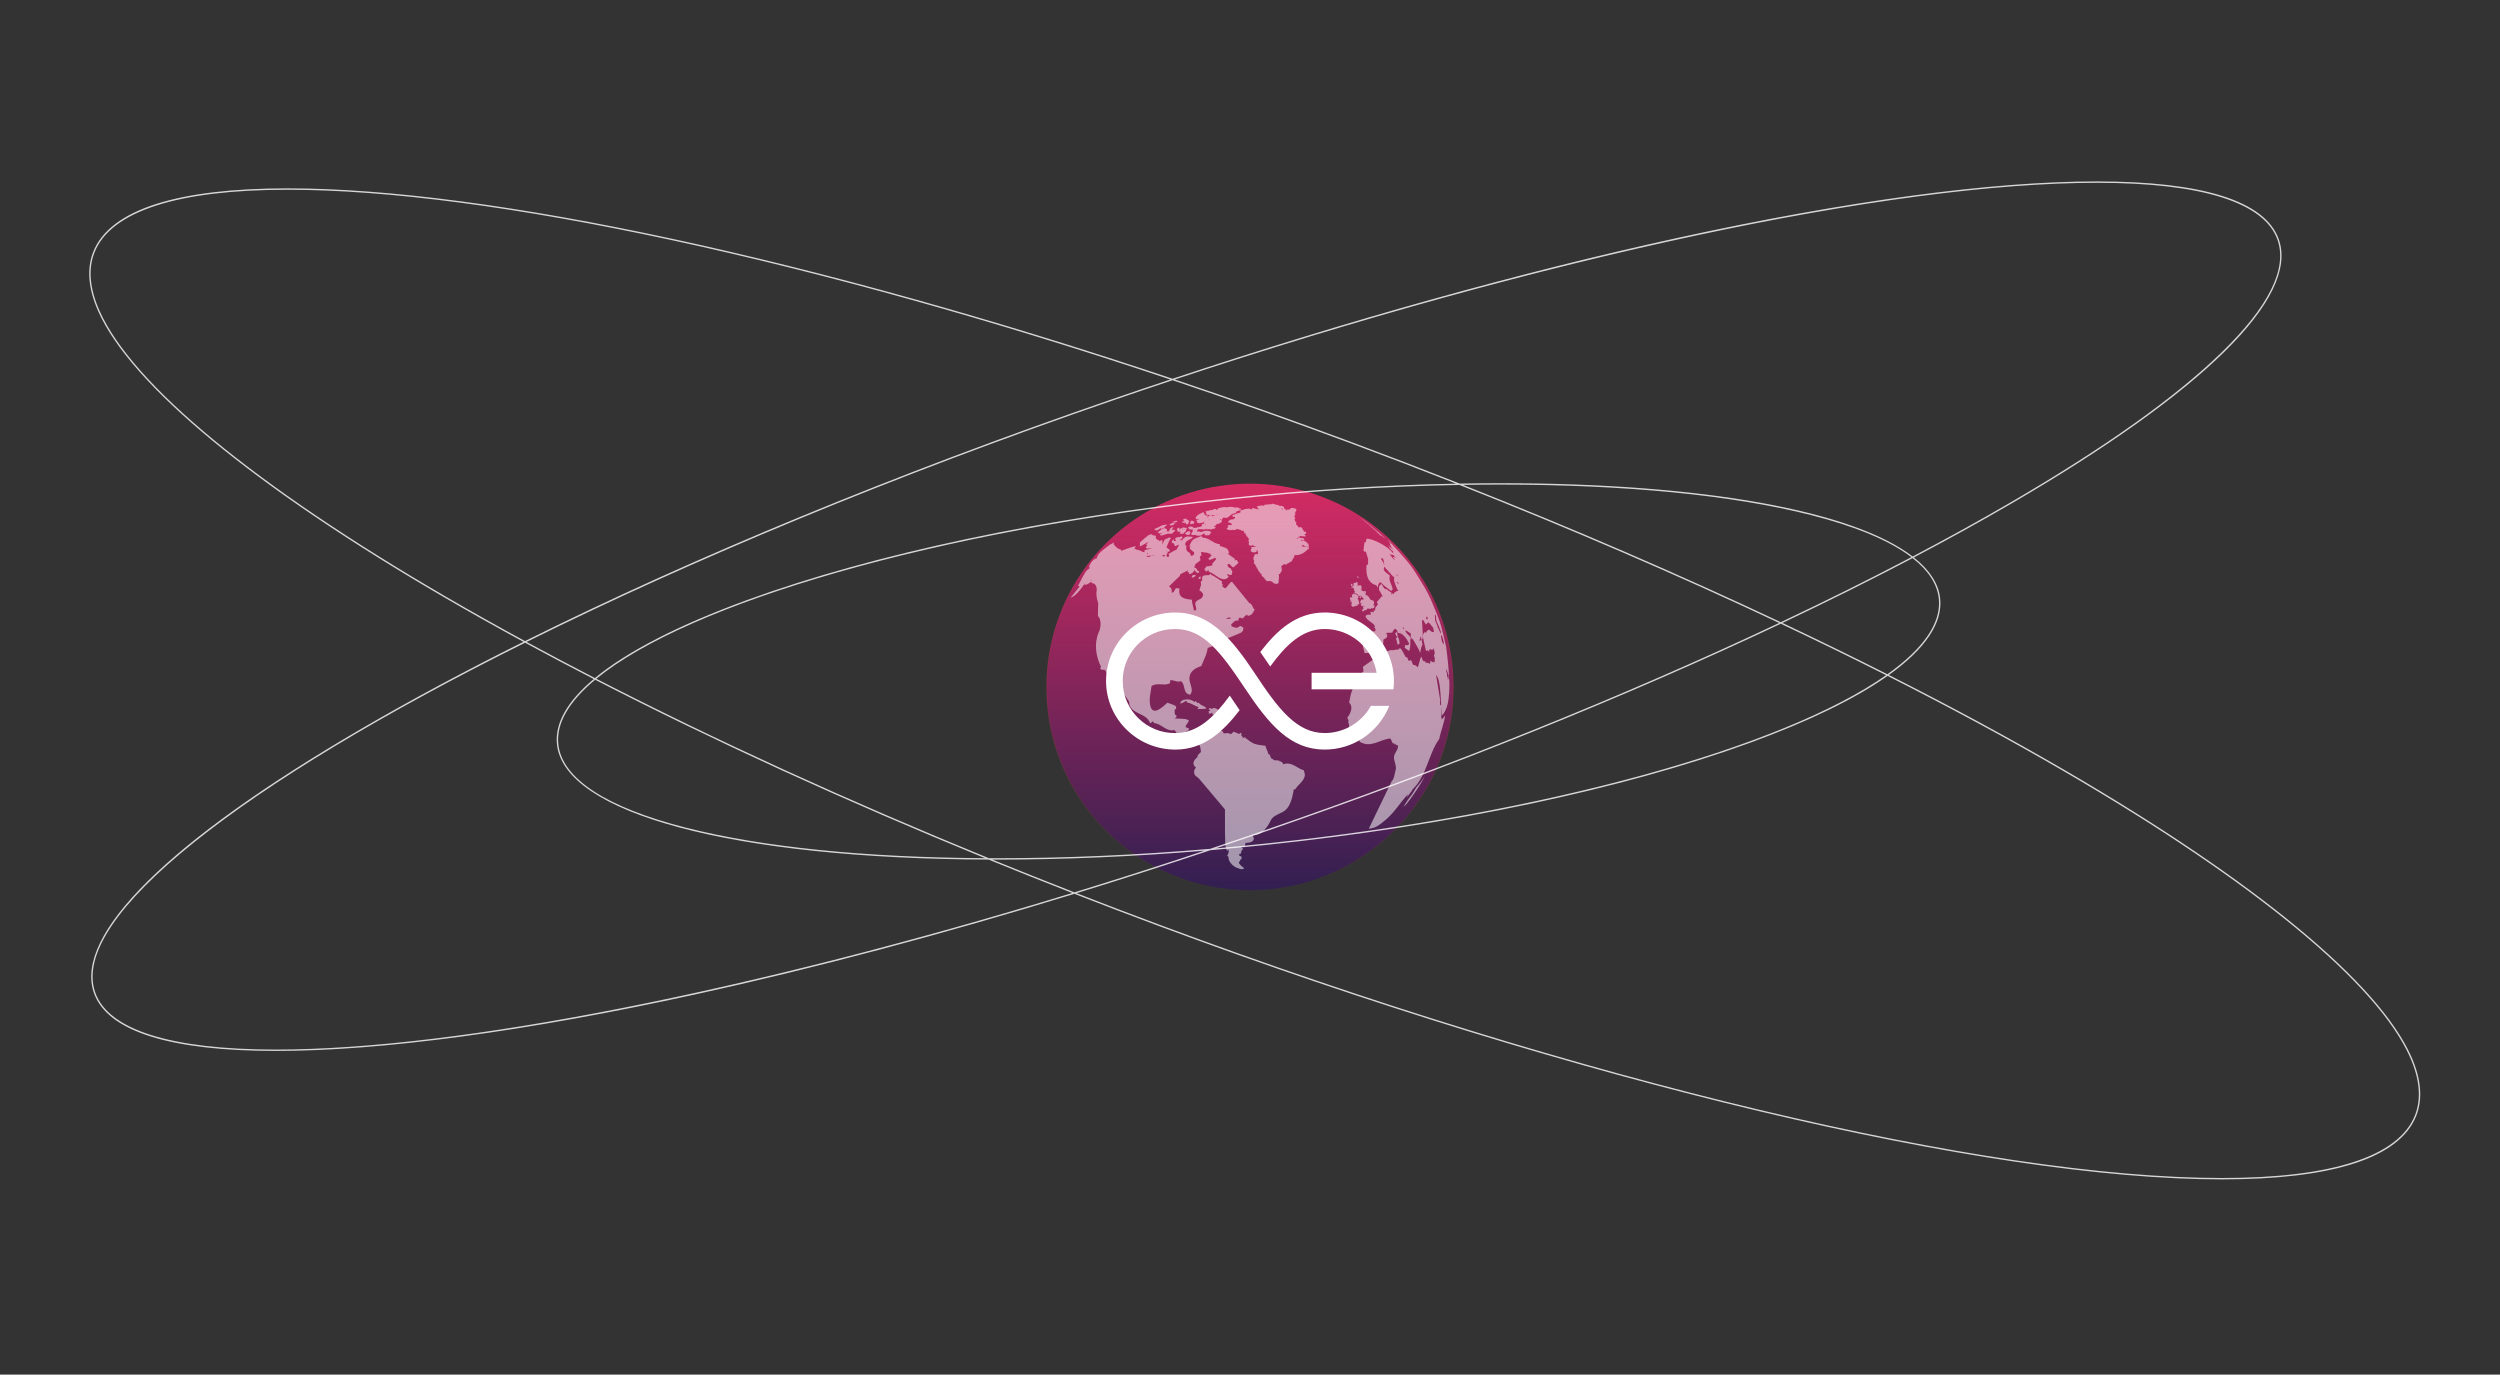<?xml version="1.0" encoding="utf-8"?>
<!-- Generator: Adobe Illustrator 16.0.3, SVG Export Plug-In . SVG Version: 6.00 Build 0)  -->
<!DOCTYPE svg PUBLIC "-//W3C//DTD SVG 1.1//EN" "http://www.w3.org/Graphics/SVG/1.1/DTD/svg11.dtd">
<svg version="1.1" id="Layer_1" xmlns:x="http://ns.adobe.com/Extensibility/1.0/" xmlns:i="http://ns.adobe.com/AdobeIllustrator/10.0/" xmlns:graph="http://ns.adobe.com/Graphs/1.0/"
	 xmlns="http://www.w3.org/2000/svg" xmlns:xlink="http://www.w3.org/1999/xlink" xmlns:a="http://ns.adobe.com/AdobeSVGViewerExtensions/3.0/"
	 x="0px" y="0px" width="1780.012px" height="978.738px" viewBox="0 0 1780.012 978.738"
	 enable-background="new 0 0 1780.012 978.738" xml:space="preserve">
<rect x="0" y="0" width="1780.012" height="978.738" fill="#333333" stroke="none"/>
<g id="Technical_Advantages_Section_Graphic" transform="translate(3340.985 -5313.925)">
	<g id="Group_1913" transform="translate(-11632.42 4162.5)">
		<g id="Group_830" transform="translate(9032.92 1536.204)" opacity="0.82">
			<path id="Path_2095_1_" fill="#311B58" d="M292.971,104.591c0,79.777-64.671,144.448-144.448,144.449
				c-79.777,0-144.451-64.671-144.452-144.449c0-4.444,0.197-8.838,0.594-13.184c1.204-13.372,4.277-26.508,9.129-39.027
				C35.365-3.223,88.881-39.862,148.522-39.86c59.641-0.002,113.157,36.638,134.727,92.242c4.851,12.519,7.925,25.654,9.13,39.025
				C292.771,95.749,292.969,100.143,292.971,104.591z"/>
			
				<linearGradient id="Path_2095_2_" gradientUnits="userSpaceOnUse" x1="-158.518" y1="501.47" x2="-158.518" y2="500.466" gradientTransform="matrix(288.917 0 0 -288.917 45947.066 144842.859)">
				<stop  offset="0" style="stop-color:#F7296D"/>
				<stop  offset="1" style="stop-color:#F7296D;stop-opacity:0"/>
				<a:midPointStop  offset="0" style="stop-color:#F7296D"/>
				<a:midPointStop  offset="0.5" style="stop-color:#F7296D"/>
				<a:midPointStop  offset="1" style="stop-color:#F7296D;stop-opacity:0"/>
			</linearGradient>
			<path id="Path_2095" fill="url(#Path_2095_2_)" d="M293.521,104.591c0,80.08-64.918,144.998-144.999,144.999
				c-80.081,0-145-64.918-145.001-144.999c0-4.461,0.198-8.872,0.596-13.234c1.208-13.422,4.293-26.609,9.163-39.175
				C34.934-3.633,88.653-40.412,148.521-40.41c59.868-0.002,113.588,36.778,135.239,92.594c4.87,12.566,7.956,25.752,9.166,39.173
				C293.32,95.715,293.519,100.126,293.521,104.591z"/>
			<g id="Technical_Advantages_Section_Graphic_1_" transform="translate(3340.985 -5313.925)">
			</g>
		</g>
		<g opacity="0.53">
			<path fill="#FFFFFF" d="M9133.666,1523.485c0.502-0.107,0.629-0.074,0.385,0.331c0.38-0.069,0.694-0.428,1.128-0.266
				c-0.015,0.023-0.033,0.044-0.052,0.069c-0.018,0.024-0.034,0.046-0.05,0.071c-0.021,0.021-0.04,0.044-0.056,0.068l-0.054,0.072
				c-0.02,0.021-0.036,0.045-0.054,0.07c-0.016,0.025-0.035,0.048-0.057,0.072c-0.016,0.024-0.034,0.048-0.054,0.071
				c-0.02,0.021-0.034,0.046-0.042,0.073c0.402,0.023,0.541-0.637,1.002-0.419c-0.02,0.19-0.018,0.38,0.007,0.569
				c0.079,0.368,0.948,1.057,1.908-0.138l-0.001,0.001c0.234-0.289-0.004-0.57-0.011-0.855c0.003-0.071,0.03-0.137,0.079-0.188
				c0.137-0.136,0.326-0.211,0.465-0.343c-0.055-0.574-0.801-0.683-0.852-1.26c-0.357,0.116-0.745,0.112-1.095,0.26
				c0.513-0.702,0.403-0.88-0.548-0.909c-0.573-0.023-0.648-0.061-0.707-0.203c-0.158,0.234-0.158,0.234-0.654,0.257
				c-0.032,0.035-0.058,0.066-0.09,0.103c-0.033,0.033-0.063,0.067-0.092,0.101c-0.028,0.034-0.059,0.07-0.087,0.101
				c-0.028,0.033-0.062,0.069-0.09,0.102c-0.028,0.033-0.055,0.07-0.086,0.102c-0.032,0.031-0.062,0.067-0.09,0.101
				c-0.027,0.034-0.06,0.068-0.089,0.102c-0.029,0.033-0.059,0.066-0.088,0.101c0.183-0.035,0.365,0.051,0.455,0.213
				c0.107,0.184,0.203,0.227,0.731-0.054c-0.262,0.211-0.308,0.252-0.345,0.345c0.064,0.061,0.156,0.064,0.219,0.122
				c-0.001,0.028-0.004,0.056-0.008,0.084c-0.035-0.003-0.035-0.003-0.548,0.277c-0.076-0.074-0.076-0.074-0.774-0.011
				c-0.183,0.263-0.339,0.545-0.463,0.841C9133.038,1523.562,9133.164,1523.59,9133.666,1523.485z"/>
			<path fill="#FFFFFF" d="M9138.731,1524.158c0.17,0.038,0.212,0.036,0.241,0.278c0.028,0.242,0.053,0.25,0.213,0.303
				c0.297-0.187,0.641-0.288,0.99-0.291c0.41-0.016,0.813-0.106,1.189-0.268c0.092-0.323,0.266-0.616,0.506-0.851l-0.004-0.004
				c0.041-0.037,0.094-0.097,0.133-0.139c-0.15-0.335-0.295-0.536-0.876-0.284c0.086-0.522,0.035-0.535-1.382-0.844
				c-1.199,1.057-0.9,1.648-0.574,1.813C9138.979,1523.87,9138.805,1523.983,9138.731,1524.158z"/>
			<path fill="#FFFFFF" d="M9129.268,1523.126c0.077-0.027,0.176-0.072,0.257-0.101c0.208-0.506,0.198-0.771-0.438-0.826
				c-1.141,0.14-2.245,0.486-3.262,1.023c0.387-0.005,0.773,0.027,1.154,0.094
				C9127.744,1523.461,9128.537,1523.396,9129.268,1523.126z"/>
			<path fill="#FFFFFF" d="M9124.838,1525.553l1.943-0.272c0.01,0,0.837-0.715,0.546-1.011c0.39,0.071,0.786-0.089,1.019-0.412
				l0.014,0.01c0.039-0.04,0.088-0.098,0.128-0.141c-0.121-0.005-0.239-0.011-0.36-0.011c-1.061-0.062-2.122,0.111-3.107,0.506
				c-0.034,0.035-0.07,0.069-0.102,0.105c-0.031,0.036-0.069,0.073-0.1,0.109c-0.031,0.036-0.066,0.071-0.096,0.106l-0.102,0.101
				c-0.035,0.031-0.07,0.065-0.102,0.101c-0.029,0.037-0.06,0.073-0.094,0.109c-0.037,0.036-0.066,0.069-0.102,0.106
				c-0.035,0.038-0.068,0.071-0.102,0.108C9124.252,1525.312,9124.316,1525.534,9124.838,1525.553z"/>
			<path fill="#FFFFFF" d="M9121.105,1528.001c0.157-0.357,0.453-1.021-1.067-0.412c-0.564,0.224-1.677,0.791-1.683,0.795
				l-2.596,2.115c0.475,0.495,0.475,0.495,0.932,0.346c-0.117,0.11-0.241,0.214-0.371,0.312c1.895,0.072,1.895,0.072,2.76-0.72
				c-0.422,0.476-0.422,0.476-0.294,0.95c-0.55-0.081-1.096,0.155-1.417,0.608c0.229,1.127,1.602,0.708,4.012-0.134
				c0.588-0.233,1.197-0.408,1.82-0.524c0.287,0.021,0.572,0.061,0.854,0.118c0.632,0.012,1.263-0.051,1.895-0.064
				c0.562-0.607,1.243-1.096,1.769-1.738l-0.001-0.014c0.178-0.23,0.338-0.471,0.479-0.724c-0.168-0.297-0.867-0.573-1.699,0.128
				c-0.135-0.236-0.57-0.254-0.506-0.625l0.94-1.801l-0.348,0.057c-0.908,0.289-1.745,0.765-2.462,1.395
				c0.086,0.22,0.583,0.192,0.453,0.472c-0.027,0.061-0.134,0.152-0.473,0.234c-0.202,0.047-0.377,0.178-0.475,0.361
				c0.43,0.076,0.547,0.231,0.475,0.633h-0.256l-0.25-0.007l-0.252-0.007c-0.086,0-0.17,0-0.254-0.005h-0.25l-0.25-0.006
				c-0.08,0-0.162,0-0.248-0.006l-0.246-0.005C9122.453,1528.847,9122.701,1527.907,9121.105,1528.001z M9120.629,1530.917
				c-0.007,0.012-0.016,0.022-0.025,0.031v-0.002c-0.094,0.083-0.215,0.13-0.34,0.128c-0.159,0-0.287-0.129-0.287-0.288
				c0-0.006,0-0.011,0-0.016C9120.773,1530.675,9120.649,1530.891,9120.629,1530.917z"/>
			<path fill="#FFFFFF" d="M9129.245,1528.778h0.151c0.026,0,0.051,0,0.078,0h0.076h0.078h0.075h0.082
				c-0.114,0.471-0.218,0.917,0.231,1.162c0.694,0.087,1.395,0.123,2.094,0.103c-0.287,0.445-0.537,0.914-0.746,1.4
				c0.911,0.093,1.831,0.053,2.73-0.12c0.111-0.039,0.297-0.066,0.355-0.168c0.168-0.289,0.12-0.642,0.287-0.93
				c0.209-0.043,0.418,0.264,0.613,0.053l-0.002,0.014c0.018-0.015,0.031-0.03,0.043-0.047l1.004-2.509
				c0.103-0.266-0.028-0.563-0.293-0.667c-0.008-0.003-0.016-0.006-0.025-0.009c-0.547,0.285-1.273,0.53-1.162,0.231
				c0.043-0.088,0.102-0.169,0.168-0.24c-0.287-0.111-0.598-0.147-0.901-0.11c-0.676,0.162-1.333,0.387-1.963,0.675
				c-0.454,0.292-0.544,0.867-0.947,1.198c0.54-2.125-1.241-1.548-1.264-1.536c-0.124,0.159-0.216,0.339-0.274,0.532
				c-0.095,0.37-0.291,0.705-0.565,0.971H9129.245z M9133.218,1527.538c0.028-0.022,0.062-0.048,0.089-0.067
				c-0.063,0.121-0.09,0.256-0.074,0.391c0.032,0.191,0.18,0.329,0.217,0.514c0,0.007-0.018,0.013-0.021,0.016
				c-0.049,0.032-0.104,0.047-0.159,0.048C9132.93,1528.416,9132.844,1527.854,9133.218,1527.538z M9131.564,1529.017
				c0.074-0.021,0.152-0.036,0.229-0.047l-0.009,0.012v-0.004c-0.03,0.042-0.069,0.073-0.116,0.093
				c-0.072,0.029-0.15,0.026-0.229,0.048C9131.47,1529.074,9131.514,1529.037,9131.564,1529.017z"/>
			<path fill="#FFFFFF" d="M9138.006,1529.64c-0.611,0.045-1.199,0.254-1.699,0.606c-0.006,0.166-0.006,0.187-0.436,0.448
				c-0.296,0.137-0.545,0.359-0.713,0.638c0.441,0.49,1.023,0.829,1.668,0.966c0.568,0.078,1.146-0.036,1.643-0.322v0.003
				C9138.577,1531.881,9139.721,1529.764,9138.006,1529.64z"/>
			<path fill="#FFFFFF" d="M9142.379,1560.702c-0.152,0.015-0.303,0.048-0.445,0.101c-0.363,0.142-0.764,0.146-1.129,0.016
				c-0.092,0.201-0.225,0.38-0.388,0.53c-0.315,0.267-0.5,0.658-0.505,1.071c1.08,0.626,2.273-0.333,2.772-1.086l-0.002,0.001
				c0.028-0.048,0.047-0.103,0.055-0.158C9142.77,1560.947,9142.608,1560.734,9142.379,1560.702z"/>
			<path fill="#FFFFFF" d="M9145.266,1562.464c-0.389,0.27-0.576,0.498-0.465,0.935c0.623,0.276,1,0.442,1.303,0.202
				c0.004-0.035,0.01-0.068,0.016-0.101c0.004-0.034,0.01-0.068,0.02-0.101c0.004-0.035,0.006-0.067,0.013-0.101
				c0.007-0.034,0.017-0.068,0.021-0.102c0.004-0.034,0.008-0.067,0.015-0.101c0.007-0.035,0.015-0.068,0.019-0.103
				c0.004-0.034,0.01-0.066,0.017-0.1c0.006-0.035,0.012-0.067,0.017-0.102c0.005-0.034,0.016-0.066,0.02-0.101
				c0.004-0.035,0.004-0.068,0.014-0.102c0.01-0.035,0.018-0.066,0.021-0.101c0.004-0.034,0.01-0.066,0.016-0.101
				c0.006-0.036,0.014-0.066,0.018-0.102c0.004-0.034,0.016-0.067,0.016-0.102l0.018-0.101c0.006-0.031,0.016-0.062,0.016-0.095
				c-0.23,0.092-0.457-0.016-0.687-0.016c-0.203,0.009-0.265,0.058-0.289,0.222
				C9145.529,1562.275,9145.469,1562.327,9145.266,1562.464z"/>
			<path fill="#FFFFFF" d="M9258.735,1563.211c0.034-0.135,0.11-0.412-0.243-1.196l-0.01,0.003l-0.102-0.228
				c-0.258,0.07-0.444-0.164-0.688-0.164h-0.018C9257.988,1562.573,9258.229,1563.051,9258.735,1563.211z"/>
			<path fill="#FFFFFF" d="M9253.836,1568.791h0.011h0.008c0.509-0.064,0.632-0.752,0.491-1.214l0.002-0.005
				c-0.082-0.305-0.298-0.556-0.589-0.684c0.026,0.113,0.013,0.231-0.042,0.334c-0.093,0.162-0.262,0.251-0.381,0.388
				c-0.136,0.164-0.163,0.393-0.073,0.587C9253.376,1568.469,9253.672,1568.566,9253.836,1568.791z"/>
			<path fill="#FFFFFF" d="M9253.492,1569.442c-0.029,0.003-0.06,0.011-0.087,0.023c-0.014,0.226,0.095,0.443,0.285,0.565
				c0.207,0.138,0.423,0.103,0.377-0.152l-0.008-0.031C9253.787,1569.831,9253.783,1569.442,9253.492,1569.442z"/>
			<path fill="#FFFFFF" d="M9252.589,1577.445c-0.04,0.109-0.046,0.229-0.016,0.344c0.062,0.326,0.38,0.516,0.454,0.836
				c0.116,0.506-0.11,1.022,0.09,1.518c0.159,0.396,0.658,0.065,0.852,0.389c-0.093,0.333,0.046,0.691-0.112,1.011
				c-0.007,0.007-0.102,0.187-0.467,0.133c0.506,1.803,1.138,2.108,2.813,1.371c0.912-0.405,1.372-0.577,1.771-0.093
				c-0.485-1.669,1.239-1.2,1.255-1.193c0.025-1.543-0.404-3.059-1.238-4.36c0.445,0.069,0.393-0.505,0.669-0.673l-0.004,0.001
				c0.047-0.019,0.092-0.035,0.14-0.045c-0.244-1.187-1.232-2.08-2.439-2.199c-0.605-0.089-1.164-0.373-1.593-0.81
				c0.043,0.087,0.101,0.202,0.14,0.289c0.27,0.686,0.156,0.775-0.391,0.741c-0.38-0.024-0.46,0-0.587,0.108
				c0.226,0.552,0.036,1.2,0.404,1.72c-0.214,0.252-0.214,0.252-1.703,0.33h-0.018c-0.037,0-0.082,0.005-0.119,0.009
				C9252.618,1577.215,9252.633,1577.259,9252.589,1577.445z M9253.985,1579.417c0.018,0.051,0.035,0.1,0.047,0.156l0.005,0.001
				c0.125,0.442-0.11,0.516-0.297,0.531c-0.027,0-0.056,0-0.084,0c0.042-0.096,0.049-0.202,0.028-0.303
				C9253.664,1579.553,9253.647,1579.339,9253.985,1579.417z"/>
			<path fill="#FFFFFF" d="M9260.198,1576.041c-0.101-0.108-0.101-0.108-0.221-0.101c-0.559,0.052-0.646,0.47-0.278,1.349
				c0.649,0.118,0.894-0.323,0.75-0.798v-0.002C9260.396,1576.323,9260.31,1576.171,9260.198,1576.041z"/>
			<path fill="#FFFFFF" d="M9285.294,1601.932c-0.123,0.055-0.333,0.148-0.361,0.291c0.03,0.496,0.159,0.98,0.376,1.428
				c0.249,0.565,0.673,1.033,0.96,1.578c-0.018,0.04-0.432,0.958-1.066,0.333c0.448,1.068,0.773,2.185,0.968,3.327
				c0.254,1.206,0.329,1.417,0.329,1.417c0.425,0.63,0.881-0.694,1.502-0.617c-0.137-0.88-0.225-1.767-0.391-2.64l-0.002,0.001
				c-0.056-0.285-0.13-0.566-0.221-0.843c-0.288-0.591-0.612-1.166-0.968-1.72c-0.038-0.08,0.028-0.197,0.035-0.282
				c0-0.024,0.154-2.253-0.809-3.006C9285.732,1601.672,9285.699,1601.753,9285.294,1601.932z"/>
			<path fill="#FFFFFF" d="M9145.092,1651.843c-0.807,0.374-1.348-0.122-1.971-0.81c-0.399-0.44-0.434-0.448-0.529-0.473
				c-0.389-0.095-0.193,0.621-0.592,0.597c-0.07,0-0.141-0.018-0.203-0.052c-1.523-1.187-3.42-1.793-5.35-1.713
				c-2.816,0.14-4.111,0.892-4.779,2.771c1.911,0.465,2.963-1.721,4.785-1.526c-0.002,0.363,0.238,0.659,0.262,1.011
				c3.045,0.313,5.318,2.597,8.252,3.197c-0.188,0.561-0.846,0.848-0.874,1.5c1.989-0.319,4.041,0.179,6.009-0.445l-0.007-0.004
				c0.095-0.023,0.212-0.068,0.303-0.101C9149.208,1653.708,9146.213,1654.014,9145.092,1651.843z"/>
			<path fill="#FFFFFF" d="M9159.737,1659.884c1.248-0.078,1.248-0.078,1.417-0.022c0.075-0.341,0.121-0.686,0.14-1.034l0.019,0.006
				c0.037-0.518-0.127-1.033-0.459-1.436c-1.966-0.125-3.311-2.002-5.363-1.866c-0.447,0.056-0.842,0.319-1.068,0.71
				c-1.779-0.79-2.201-0.977-2.346,0.284c0.304,0.189,0.742,0.165,0.919,0.562c0.164,0.378-0.334,0.745-0.339,0.745
				c-0.073,0.024-0.073,0.024-0.775-0.319c0.162,0.346,0.283,0.705,0.365,1.077c-0.049,0.237-0.15,0.464-0.295,0.661
				c0.867,0.495,1.964,0.266,2.565-0.527c-0.022,0.636,0.476,1.112,0.538,1.72c0.598-0.242,1.26-0.265,1.851-0.527
				c0.433-0.183,0.433-0.183,0.476-0.491c0.289,0.084,0.446,0.376,0.721,0.481c0.049-0.684,0.266-0.718,0.785-0.646
				c0.477,0.072,0.674,0.024,0.838-0.366c0,0.037,0,0.082,0,0.125c0,0.042,0,0.082,0.007,0.125c0.007,0.044,0,0.08,0,0.122
				c0,0.045,0,0.081,0,0.126c0,0.043,0,0.078,0,0.12c0,0.047,0,0.083,0.006,0.124c0.006,0.04,0,0.08,0,0.125
				C9159.737,1659.803,9159.737,1659.84,9159.737,1659.884z M9156.859,1659.463c0,0.074,0,0.246-0.055,0.258
				c-0.062-0.008-0.144-0.279-0.144-0.281c0.018-0.096,0.053-0.188,0.101-0.271c0.053-0.048,0.093,0.117,0.102,0.295H9156.859z
				 M9160.074,1659.122c0.055-0.047,0.093,0.113,0.095,0.295h-0.001c0,0.075,0,0.247-0.052,0.26
				c-0.065-0.009-0.144-0.276-0.144-0.282C9159.99,1659.298,9160.024,1659.206,9160.074,1659.122z"/>
			<path fill="#FFFFFF" d="M9183.297,1539.999c0.091-0.088,0.174-0.183,0.248-0.284v-0.004
				C9183.443,1539.791,9183.358,1539.889,9183.297,1539.999z"/>
			<path fill="#FFFFFF" d="M9220.895,1540.73l0.16-0.006c1.876-0.121,1.876-0.121,2.326-0.005c0.062-0.11,0.139-0.253,0.195-0.363
				c-0.051-0.114-0.051-0.114-0.663-1.227l0.269-0.168c-0.339-0.695-1.085-0.92-1.625-1.378l0.186-0.259
				c-0.286-0.234-0.286-0.234-3.464-1.284c0.044,0.079,0.111,0.184,0.156,0.262c-0.539,0.174-0.548,0.17-0.949-0.053l0.309-0.03
				c-0.013-0.243-0.104-0.477-0.265-0.663c0.86,0.15,1.696,0.398,2.502,0.739c0.018-0.086,0.037-0.203,0.053-0.29l0.196-0.064h0.018
				c-0.251-0.55-0.616-1.041-1.069-1.442c-0.634,0.038-1.272,0.016-1.904-0.063c-0.297-0.362-0.494-0.791-0.824-1.128
				c0.042-0.082,0.1-0.191,0.141-0.273c3.855,0.411,3.855,0.411,4.533,0.201c-0.37-0.955-0.413-0.975-1.125-1.326
				c0.379-0.229,0.8-0.391,1.234-0.476c0.187-1.03,0.187-1.03-0.2-1.417c-0.064,0-0.066,0-0.068,0.004
				c-0.371,0.024-0.749,0.001-1.118-0.067c-1.196-2.346-1.196-2.346-2.029-3.186c-1.886,0.14-1.886,0.14-2.392-0.179
				c0.074-0.048,0.176-0.113,0.247-0.161c-0.302-0.945-2.023-1.314-1.417-2.562c0.094-0.018,0.214-0.042,0.306-0.061
				c-0.123-0.382-0.23-0.708-1.074-1.088c0.279-0.769-0.43-1.276-0.527-1.945c0.034,0,0.066,0,0.101,0h0.101
				c0.034,0,0.067,0,0.101-0.007h0.101c0.033,0,0.066,0,0.096,0l0.101-0.006h0.101h0.102c-0.176-0.165-0.314-0.365-0.406-0.588
				l0.218-0.36c-0.206-0.534-0.206-0.534-0.723-0.546c-0.063-0.096-0.147-0.222-0.21-0.319c0.023-0.091,0.056-0.208,0.076-0.303
				c0.25,0.035,0.505,0.051,0.762,0.046c0.174-0.464,0.174-0.464-0.151-1.154l0.286-0.097c0.018-0.228,0.02-0.458,0.008-0.686
				c-0.172-0.108-0.397-0.257-0.561-0.374c0.459-0.303,0.499-0.274,0.911-0.012c-0.093-0.337-0.132-0.685-0.114-1.032
				c0.244-0.146,0.457-0.337,0.63-0.561c-0.03-0.169-0.072-0.336-0.129-0.5l-0.014-0.011c-0.888-1.527-2.622-0.674-3.815-1.342
				c0.072,0.073,0.173,0.173,0.25,0.249c-1.084,0.63-1.084,0.63-1.296,1.144c-0.515-0.136-1.047-0.025-1.564-0.138
				c-0.302,0.229-0.302,0.229-0.64,0.796c-0.385-0.764-1.001-1.389-1.76-1.786c0.008-0.206,0.079-0.404,0.203-0.568
				c-0.471-0.647-1.31-0.721-1.885-1.201c-0.051,0.087-0.116,0.202-0.165,0.288c-0.456,0-0.909-0.086-1.364-0.101
				c-0.152-0.173-0.317-0.337-0.491-0.487c-0.087-0.047-0.101-0.045-0.124-0.045h-0.057h-0.055h-0.056
				c-0.021-0.001-0.039-0.001-0.057,0h-0.056c-0.018-0.001-0.037-0.001-0.055,0c-0.02-0.001-0.039-0.001-0.06,0
				c-0.201-0.125-0.201-0.125-4.219-1.112c0,0.019,0.004,0.037,0.01,0.054c0.015,0.101,0.036,0.231,0.054,0.329
				c-3.638,0.252-3.638,0.252-4.328,0.541c-0.199-0.126-0.384-0.27-0.557-0.431c-0.196,0.363-0.196,0.363-0.87,0.589
				c0.131,0.173,0.271,0.34,0.419,0.499c-1.896-0.385-3.867-0.187-5.647,0.569c0,0.132,0,0.305-0.006,0.438l0.697,0.06
				c-0.085,0.193-0.114,0.407-0.085,0.616c0.211,0.086,0.415,0.192,0.607,0.319c-0.072,0.055-0.171,0.128-0.244,0.186
				c0.166,0.101,0.376,0.244,0.532,0.357c-1.654,0.079-3.092-0.867-4.703-0.991c-0.046,0.117-0.101,0.27-0.144,0.385
				c0.1,0.183,0.234,0.429,0.338,0.614c-1.013,0.077-1.891-0.568-2.898-0.488c-3.035,0.241-3.541,0.614-4.141,1.047l-0.176-0.296
				c-0.457,0.25-0.963,0.365-1.433,0.569c-0.023,0.464,0.116,0.92,0.087,1.386c-2.016,0.512-3.983,1.198-5.882,2.046
				c0.448,0.989,0.448,0.989,0.472,1.021c0.508,0.103,1.029,0.109,1.538,0.02c0,0.862,0,1.042-0.784,1.496
				c-0.986,0.566-2.197,0.244-3.188,0.791c-0.027,0.137-0.062,0.319-0.088,0.454c-0.791,0.421-0.791,0.421-0.979,1.081
				c0.778-0.024,1.323,0.749,2.133,0.608c0.318,0.457,0.578,0.954,0.772,1.478c-1.618-0.144-3.15-0.276-3.258,1.061
				c0.22,0.008,0.438,0.04,0.651,0.094c0.026,0.101,0.061,0.238,0.086,0.339l-0.387-0.026c-0.104,0.182-0.177,0.377-0.218,0.58
				c-0.199-0.006-0.396-0.049-0.581-0.122c-0.033,0.102-0.078,0.224-0.111,0.321l0.25,0.235c-0.01,0.153-0.025,0.355-0.038,0.505
				c2.714,0.866,2.714,0.866,3.899,0.096c0.283,0.524,0.32,0.533,0.693,0.601c0.723-0.519,1.831-0.091,2.416-0.959
				c1.191,0.519,2.717,0.209,3.619,1.44c0.06-0.078,0.141-0.182,0.202-0.26c0.423,0.085,0.835,0.215,1.231,0.39
				c-0.133,0.56,0.34,0.999,0.313,1.536c0.813-0.01,0.972,0.245,1.155,0.542c-0.094,0.179-0.178,0.364-0.244,0.556
				c0.053,0.077,0.121,0.176,0.17,0.252c0.211-0.034,0.424-0.048,0.639-0.041c-0.125,0.183-0.279,0.342-0.455,0.476
				c0.033,0.103,0.077,0.224,0.111,0.319c0.301,0.051,0.605,0.016,0.91,0.041c-0.158,0.158-0.303,0.327-0.434,0.506
				c0.202,0.043,0.401,0.102,0.594,0.175c0.154,0.512,0.154,0.512,1.006,1.244h-0.302c0.035,0.242,0.087,0.482,0.155,0.716
				c-0.166,0.102-0.383,0.253-0.541,0.368c0,0.108,0.012,0.25,0.018,0.357c0.17,0.081,0.399,0.188,0.569,0.27
				c-0.044,0.715-0.147,1.426-0.312,2.125c0.54,0.605,1.547,1.75,3.236,0.263c0.188,0.315,0.115,0.69,0.241,1.021
				c1.489,0.065,1.489,0.065,1.493,0.53c-2.962,0.046-2.962,0.046-3.248,0.202c0.315,0.778,0.315,0.778,0.559,1.028
				c-0.63,0.229-0.74,0.27-0.732,1.775c1.165,1.122,2.976,1.228,4.266,0.252c-0.073-0.357-0.162-0.709-0.271-1.056
				c0.195,0.082,0.403,0.14,0.613,0.17c-0.043,0.233-0.043,0.233,0.54,1.214c-0.18,0.53-0.066,1.119-0.352,1.625
				c-0.546-0.023-1.094-0.076-1.637-0.161c-2.22,3.178-1.012,4.547-0.611,4.997c-0.346,0.234-0.346,0.234-0.435,1.706
				c0.266,0.036,0.514,0.161,0.699,0.356l3.083,5.523l0.406,0.063c0.101,0.363,0.128,0.743,0.259,1.101
				c1.315,0.052,1.331,0.986,1.112,1.761c0.809,0.362,1.268,1.19,2.079,1.552c-0.298,1.325,1.603,1.242,1.62,2.386
				c2.439-0.656,4.137-0.052,5.36,1.899c-0.013-0.087-0.028-0.208-0.042-0.296c0.329-0.155,0.329-0.155,0.962-0.124
				c0.241,0.649,0.241,0.649,2.141-0.304c-0.211-2.092,0.734-4.184,0-6.272c0.339-0.079,0.69-0.119,1.035-0.187
				c0.215-0.875,0.687-1.666,1.352-2.275c-0.422-0.988,0.071-2.149-0.598-3.09c0.813-0.344,1.188-1.273,2.074-1.518
				c0.649-0.125,1.323,0.026,1.857,0.417c-0.007-0.245,0.029-0.486,0.109-0.716c1.284-0.265,2.14-1.361,3.381-1.706
				c1.95-3.572,1.95-3.572,2.055-3.623c-0.014-0.31,0.002-0.621,0.048-0.928c4.678,0.476,7.677-2.35,9.866-4.413
				c0.109,0.156,0.268,0.276,0.447,0.344c0.002-0.54-0.077-1.076-0.235-1.591c-1.778,0.293-3.477-0.736-5.261-0.278
				c0.352-0.156,0.685-0.35,0.995-0.573c-0.046-0.258-0.116-0.512-0.202-0.76c0.1-0.026,0.237-0.064,0.338-0.09
				C9219.73,1539.67,9220.352,1540.161,9220.895,1540.73z M9221.748,1538.137c0.06-0.051,0.139-0.04,0.202-0.071
				c0,0,0,0.01,0.007,0.014l0.004,0.005c0.02,0.048,0.016,0.084-0.011,0.101c-0.06,0.046-0.138,0.035-0.202,0.062
				C9221.738,1538.223,9221.714,1538.17,9221.748,1538.137z M9221.07,1537.219c-0.132-0.078-0.259-0.167-0.378-0.265
				C9220.717,1536.953,9221.07,1537.216,9221.07,1537.219z M9218.392,1531.646c0.049-0.048,0.119-0.037,0.181-0.061
				c0.001,0.005,0.001,0.01,0,0.015l0.005-0.003c0.023,0.043,0.021,0.076,0,0.1c-0.052,0.046-0.127,0.033-0.186,0.057
				C9218.373,1531.718,9218.357,1531.677,9218.392,1531.646z M9185.837,1543.088v0.005c-0.002,0.043-0.028,0.083-0.066,0.102
				c-0.083,0.029-0.171,0.051-0.258,0.064c-0.006-0.051,0.02-0.101,0.065-0.127c0.084-0.028,0.169-0.048,0.259-0.058
				C9185.837,1543.074,9185.837,1543.085,9185.837,1543.088z M9205.187,1513.254l-0.002-0.008c-0.027,0.142-0.188,0.149-0.386,0.146
				c-0.368-0.008-0.441,0.051-0.476,0.202c0.189,0.164,0.347,0.359,0.466,0.579c-0.056-0.038-0.121-0.063-0.189-0.073
				c-0.021,0-0.041,0.012-0.05,0.032c-0.033,0.047-0.086,0.076-0.144,0.074c-0.035,0.001-0.071-0.001-0.108-0.009
				c-0.063-0.124-0.159-0.228-0.279-0.303c-0.112-0.067-0.207-0.16-0.277-0.269c0.181-0.025,0.353-0.091,0.507-0.195
				c0.269-0.197,0.608-0.279,0.938-0.227C9205.188,1513.221,9205.188,1513.237,9205.187,1513.254z M9214.852,1541.539
				c-0.054-0.01-0.202-0.349-0.202-0.354c0-0.005,0.007-0.134,0.04-0.152c0.034-0.018,0.063,0.037,0.101,0.134h0.004
				C9214.829,1541.256,9214.895,1541.524,9214.852,1541.539z M9215.836,1534.376v0.003c-0.03,0.33-0.242,0.37-0.436,0.382
				c-0.332,0.01-0.662-0.054-0.995-0.044c0.415-0.301,0.924-0.446,1.437-0.404
				C9215.842,1534.334,9215.842,1534.357,9215.836,1534.376z M9216.718,1534.473c0.01-0.017,0.04-0.025,0.061-0.032
				c-0.163-0.187-0.675-0.42-0.683-0.223c0.016,0.092,0.053,0.179,0.109,0.251c-0.187-0.052-0.231-0.297-0.441-0.312
				c-0.13-0.328,0.012-0.333,0.698-0.36c0.045,0.132,0.129,0.25,0.237,0.336c0.107,0.082,0.195,0.188,0.25,0.313v-0.002
				c0.02,0.048,0.037,0.099,0.048,0.151C9216.809,1534.638,9216.695,1534.531,9216.718,1534.473z M9218.417,1540.169
				c-0.031,0.008-0.167-0.189-0.169-0.191c-0.002,0-0.033-0.168-0.008-0.192c0.028-0.024,0.101,0.092,0.144,0.21
				C9218.405,1540.047,9218.448,1540.161,9218.417,1540.169z"/>
			<path fill="#FFFFFF" d="M9114.275,1529.169c0.281-0.162,0.429-0.493,0.754-0.602c-0.175,0.261-0.226,0.325-0.243,0.463
				s0.151,0.188,0.151,0.319c1.143-0.873,2.502-1.422,3.607-2.351c-0.286,0.34-0.713,0.855-0.656,1.025
				c0.064,0.188,0.683-0.122,1.227-0.396c0.488-0.245,0.799-0.4,1.018-0.484c0.088-0.021,0.175-0.049,0.258-0.086
				c0.35-0.35,0.648-0.747,0.891-1.179c0.117,0.008,0.382,0.029,0.887-0.433l0.004-0.001c0.038-0.038,0.09-0.092,0.131-0.131
				c-0.389-0.461-0.389-0.461-0.638-0.489c-0.478-0.005-0.729,0.412-1.113,0.582c-0.419-0.325-0.865-0.229-1.764,0.13
				c-1.44,0.57-2.659,1.612-4.218,1.929v0.066c-0.12,0.116-0.285,0.177-0.453,0.165c0.002-0.033,0.012-0.066,0.029-0.095
				c-0.381,0.357-0.582,0.854-0.96,1.214C9114.301,1528.51,9114.566,1528.598,9114.275,1529.169z"/>
			<path fill="#FFFFFF" d="M9205.237,1695.569c-0.391-0.793-0.971-1.476-1.688-1.989c-1.137,0.055-1.137,0.024-1.137,0
				c0-0.026,0-0.055,0-0.083c0-0.03,0-0.058,0-0.084c0-0.024,0-0.055,0-0.082c0-0.029,0-0.056,0-0.081
				c0.002-0.028,0.002-0.056,0-0.081c0-0.029,0-0.061,0-0.084c0.004-0.028,0.006-0.057,0.009-0.085
				c-1.259-0.021-2.496-0.349-3.758-0.268c-0.648-0.624-1.412-1.122-2.249-1.465c-0.257-0.732-0.601-1.708-0.854-2.439
				c-0.333-0.158-0.769-0.367-1.096-0.524c-0.295-2.093-1.646-3.825-2.031-5.883c-8.377-1.044-8.377-1.044-15.075-6.202
				c-0.271,0.241-0.636,0.564-0.911,0.81c-0.169-0.838-0.608-1.599-1.251-2.16h-0.021h-0.007h-0.026
				c0.106-0.367,0.252-0.861,0.361-1.229c-0.34-0.121-0.796-0.287-1.136-0.404c-0.224,0.285-0.517,0.667-0.739,0.952
				c-0.568-0.538-0.568-0.538-3.959-1.822c-0.454,0.752-1.101,1.368-1.872,1.783c-1.405-0.69-2.182-1.071-5.085-0.477
				c-0.16-0.428-0.371-0.998-0.531-1.429c-3.615-1.37-3.615-1.37-12.849,0.534c-1.683,3.372-1.683,3.372-2.337,4.227l-11.73-4.213
				c0.691-0.618,1.516-1.067,2.409-1.315c0.12-0.383,0.283-0.891,0.405-1.269c-0.768-0.313-1.777-0.755-2.529-1.102
				c0.247-1.837,1.762-2.993,2.48-4.58c-2.061-1.258-2.061-1.258-10.331-1.566c0.38-0.234,0.885-0.538,1.267-0.77
				c0.041-0.383,0.094-0.896,0.133-1.275c-0.33-0.222-0.771-0.515-1.105-0.73c-0.168-0.91-0.232-1.836-0.192-2.761
				c-0.017-1.001,0.019-1.001,0.056-1.001h0.682c0.038,0,0.078,0,0.116,0c0.558-2.405,0.558-2.405-6.071-4.675
				c-3.621,3.466-13.253,12.666-12.503-3.796c0.026-0.537,1.253-7.982,1.26-7.991c3.8-2.721,8.356-0.158,12.319-1.736
				c0.899-0.315,0.899-0.405,0.899-0.506c0-0.101,0-0.187,0-0.28v-0.565c0-0.095,0-0.189,0-0.281v-0.564c0-0.093,0-0.186,0-0.279
				c2.63-0.38,5.04,1.789,7.738,0.667c3.44,2.39,1.054,8.844,6.524,9.687c1.235-2.023,1.799-2.952,0.127-7.952
				c-2.535-7.57,2.842-10.976,7.795-12.499c3.855-8.82,3.855-8.82,4.584-12.913c2.214-0.586,4.217-1.764,6.469-2.238
				c0.191-0.369,0.445-0.861,0.639-1.228c-0.182-0.446-0.219-0.445-0.258-0.445h-0.115h-0.113c-0.038,0-0.076,0-0.115,0h-0.114
				c-0.041,0-0.08,0-0.116,0h-0.115h-0.114c0.028-2.148,0.035-2.659,4.428-4.798v0.086c0,0.03,0,0.058,0,0.088
				c0.001,0.029,0.001,0.059,0,0.087v0.087c0,0.031,0,0.058,0,0.086c0,0.03,0,0.06,0,0.088v0.088c-0.001,0.028-0.001,0.057,0,0.085
				c0.822-0.165,1.603-0.497,2.29-0.977c0.304,2.751,0.304,2.751,10.92-1.841h-0.027c1.494-1.203,1.494-1.203,1.787-3.532
				c-0.692-0.567-1.48-1.005-2.326-1.295c-2.445,1.686-2.445,1.686-5.955,0.423c-0.166-0.362-0.393-0.846-0.558-1.208
				c0.759-1.147,1.964-1.856,2.855-2.872c0.829-0.004,1.657-0.071,2.478-0.203c-0.016-0.384-0.035-0.9-0.051-1.288l0.938-0.819
				c0.731,0.33,1.517,0.525,2.316,0.579c1.297-1.85,1.375-1.884,3.458-2.755c-0.114,0.342-0.263,0.8-0.374,1.142
				c3.061-0.846,3.061-0.846,5.208-4.599c-1.731-1.161-1.375-4.018-3.8-4.622l-12.445-15.288c-2.197,1.019-2.792,3.648-4.874,4.785
				c-0.615-0.446-1.436-1.046-2.046-1.498l0.479-1.146c-0.239-0.314-0.557-0.731-0.794-1.045c0.086-0.359,0.202-0.838,0.29-1.197
				c-0.054-0.043-6.419-4.451-7.571-4.582c-0.223-0.323-0.521-0.753-0.744-1.077c-0.188,0.32-0.43,0.744-0.613,1.063
				c-4.988,0.183-5.63,0.202-5.203,3.907l-1.039,0.621c-0.006,0.821,0.059,1.641,0.188,2.452h0.023
				c-0.314,1.347-1.012,2.581-1.189,3.964c2.66,1.457,2.656,3.055,2.654,3.069c-0.078,0.482-0.21,0.955-0.395,1.407
				c-1.012,2.135-3.94,1.917-4.986,4.007c-0.967,1.94,1.314,3.824,0.101,5.767l-1.347-0.114c-0.309-2.53-1.403-4.912-1.395-7.5
				c-9.602-0.719-9.227-4.451-8.861-8.057c-0.777-0.049-1.813-0.122-2.587-0.182c-1.383,2.683-1.383,2.683-2.833,3.332
				c-0.086-3.181-0.086-3.181-1.993-4.59c7.423-7.259,7.423-7.259,7.655-7.35c0.012-0.052,0.025-0.102,0.039-0.153
				c0.016-0.052,0.027-0.101,0.043-0.149c0.014-0.049,0.025-0.102,0.039-0.151s0.023-0.101,0.039-0.148
				c0.015-0.047,0.025-0.101,0.041-0.148c0.014-0.047,0.026-0.102,0.041-0.152c0.015-0.05,0.025-0.101,0.04-0.148
				c0.016-0.047,0.026-0.102,0.038-0.151c1.766-1.128,3.792-1.792,5.486-3.044c-0.123,0.395-0.285,0.919-0.405,1.315
				c0.349,0.102,0.81,0.235,1.159,0.336c-0.011,0.368-0.029,0.862-0.041,1.23c2.707-0.499,3.247-1.462,3.811-2.985
				c0.545,0.598,1.27,1.39,1.82,1.984c0.406,0.015,0.938,0.032,1.346,0.05c0.085-0.367,0.203-0.853,0.287-1.214
				c-0.363-0.071-0.848-0.167-1.215-0.238c-0.35-1.454-0.35-1.454-2.389-2.612c0.532-0.598,0.867-1.348,0.957-2.144
				c1.27-0.824,2.365-1.871,3.604-2.732c-0.123-0.816-0.313-1.901-0.469-2.711l1.112-0.556c0.121-0.783-0.012-1.583-0.38-2.284
				c0.35-0.122,0.82-0.284,1.167-0.404c1.485,0.762,3.369,0.03,4.734,1.241l1.281-0.157l-0.552,0.842h0.021l1.1,0.506
				c-2.261,2.239-2.261,2.239-2.435,2.79c1.323,0.59,1.323,0.59,4.747-1.112c0.281,0.261,0.658,0.607,0.94,0.869
				c-0.146,0.304-0.146,0.304-2.915,3.395c0.031,0.364,0.077,0.85,0.111,1.213c-2.68,0.672-2.68,0.672-3.982,0.559
				c-0.643,0.629-1.207,1.336-1.677,2.104c0.14,0.334,0.327,0.782,0.466,1.113l0.64-0.158h0.015c-0.057,0.36-0.135,0.84-0.192,1.2
				c0.522-0.651,1.21-1.15,1.993-1.445c0.078,0.362,0.188,0.846,0.266,1.208c4.729,1.113,9.321,8.521,14.111,3.634
				c-0.413-0.624-0.992-1.436-1.449-2.032c2.514,0.731,2.514,0.731,3.541,0.532c0.188-0.715,0.389-1.681,0.506-2.411
				c-0.582-0.558-0.958-1.298-1.068-2.097c-2.389-0.883-2.359-1.777-2.319-3.131c0.373-0.036,0.87-0.086,1.247-0.121
				c2.133,2.226,2.133,2.226,2.832,2.484c0.314-0.158,0.314-0.158,3.68-3.237c-0.354-0.649-0.861-1.495-1.268-2.111l-1.342,0.37
				c-0.017-0.381-0.035-0.886-0.05-1.267c-0.419-0.17-0.419-0.17-5.161-3.549c0.365-0.06,0.855-0.139,1.221-0.196
				c-1.064-3.576-1.064-3.576-6.801-5.334c0.064-0.357,0.145-0.833,0.209-1.188c-4.636-0.183-7.588-4.697-12.301-4.684
				c-0.213-0.292-0.497-0.68-0.709-0.973h-0.578c-6.146,2.226-6.146,2.226-8.358,7.306l1.315,0.025
				c0.271,0.148,0.231,0.148,0.195,0.148h-0.811c-0.068,0.405-0.163,0.938-0.232,1.338c1.071,0.821,1.922,1.896,3.071,2.622
				c-0.008,0.397-0.017,0.928-0.026,1.327l-1.002,0.881c-0.362,0.203-0.405,0.203-0.447,0.203h-0.871
				c-0.129-0.943-0.578-1.814-1.272-2.466l-0.556-0.048c-1.367-1.008-1.869-2.818-1.215-4.384l-0.971-0.729
				c-0.225-3.494,3.618-3.413,5.227-5.315c0.32-0.425,0.316-0.425,0.314-0.425h-0.033c-4.496-0.608-5.704-0.766-8.244,3.104
				c0.141-0.389,0.275-0.78,0.392-1.178c-0.206-0.092-0.206-0.092-0.964,0.49c-0.003-0.025-0.012-0.058-0.012-0.082
				c-0.163-0.107-0.391,0.014-0.537-0.159c0.008-0.031,0.012-0.07,0.021-0.101c0.784-0.321,1.481-0.821,2.04-1.459
				c0.002-0.131-0.076-0.251-0.195-0.303c-0.299-0.199-0.311-0.261-0.109-0.664h-0.086c-1.705,0.052-2.124,0.585-2.279,0.787
				c-0.008-0.72-1.027-0.104-1.533-0.18c-0.268,0.406-0.683,0.693-1.156,0.802c-0.179,0.409-0.245,0.564,0.186,0.744
				c0.472,0.198,0.468,0.243,0.436,0.585c-0.172,0.048-0.246,0.153-0.414,0.489c-1.607,0.35-1.066-0.752-0.863-1.169
				c-1.604,0.937-1.604,0.937-1.738,1.307c-0.041,0.158-0.004,0.327,0.1,0.452c0.197,0.322,0.167,0.441-0.256,1.055
				c1.211-0.626,1.546-0.027,1.891,0.891c0.419,1.109,0.715,1.68,1.998,0.519c0.582,0.048,1.139-0.12,1.611-0.425
				c-0.604,1.037-1.285,2.24-2.082,3.647c-2.103,0.524-3.652,2.112-5.631,2.86l0.545,1.071c-0.121,0.337-0.281,0.788-0.406,1.126
				c-0.372,0-0.866-0.011-1.24-0.019c-0.094-0.392-0.219-0.911-0.313-1.308c0.487-0.741,0.852-1.557,1.079-2.415
				c0.881,0.062,0.912,0.01,0.93-0.043c0.02-0.052,0.05-0.102,0.078-0.155c0.027-0.053,0.05-0.1,0.074-0.154
				c0.023-0.053,0.05-0.1,0.076-0.155l0.076-0.155c0.025-0.053,0.051-0.102,0.076-0.155c0.024-0.053,0.049-0.101,0.077-0.155
				c0.028-0.054,0.05-0.102,0.071-0.151c-0.898-0.598-1.748-1.265-2.54-1.995c2.093-5.016,2.093-5.016,3.203-6.231
				c-0.291-0.231-0.681-0.536-0.974-0.765c-1.215,0.222-2.139,1.145-3.346,1.377c-0.748,1.139-1.167,2.46-2.004,3.542
				c0.181-0.875,0.299-1.761,0.354-2.654l-1.161-0.44c-0.217,0.313-0.507,0.732-0.726,1.048c-0.23-0.29-0.535-0.678-0.766-0.97
				h-1.229c0.203-0.81,0.203-0.81,0.203-0.81l-1.206-0.101c0.229-0.753,0.236-1.555,0.019-2.313
				c-1.306-0.018-2.245-0.029-2.848-0.948c-2.135,0.24-2.135,0.24-8.519,5.938c0.189,0.879,0.166,1.791-0.066,2.658
				c0.871-0.16,0.871-0.16,6.368-3.278c-0.507,0.633-1.208,1.449-1.749,2.05c0.277,0.249,0.65,0.583,0.932,0.833l-1.256,0.81
				c0.189,0.348,0.439,0.81,0.626,1.156c1.258-0.026,2.509-0.176,3.769-0.192c-1.648,0.885-3.603,0.659-5.283,1.429
				c0.014,0.416,0.036,0.971,0.048,1.386c-2.028-0.032-3.448-2.08-5.606-1.684l-0.865-0.858c-0.254,0.261-0.596,0.606-0.852,0.87
				c0.171-0.941,0.552-1.833,1.112-2.609c-2.919,0.332-10.169,3.255-10.213,3.281c-0.202-0.316-0.468-0.737-0.665-1.053
				c-1.956-0.234-2.811-1.214-4.873-3.583c0.037-0.4,0.088-0.93,0.123-1.331c-0.707,0.378-1.379,0.819-2.009,1.317
				c-0.304-0.169-0.304-0.169-0.304-0.169c-8.471,6.45-8.471,6.45-10.281,10.647c-0.671,0.398-0.633,0.351-0.596,0.303l0.112-0.139
				c0.036-0.045,0.073-0.092,0.112-0.139c0.04-0.046,0.073-0.092,0.111-0.136c0.037-0.044,0.074-0.094,0.109-0.138l0.11-0.138
				c0.038-0.047,0.077-0.092,0.112-0.136s0.073-0.091,0.111-0.137c-1.619,0.834-3.643,1.875-5.674,6.854
				c0.229-0.291,0.535-0.678,0.764-0.967c0.01,0.413,0.025,0.963,0.036,1.376c-2.791,1.893-2.791,1.893-8.212,12.503l1.166,0.418
				c-0.148,0.264-0.148,0.264-6.523,8.119c1.932-0.848,4.572-2.01,10.252-10.32c-0.053,0.36-0.125,0.837-0.18,1.198
				c1.676-0.332,3.224-1.129,4.465-2.301c0.238,0.303,0.56,0.708,0.801,1.012c3.761,0.15,3.287,5.099,3.277,5.149
				c-0.752,4.381,1.154,9.207,1.176,9.252c-0.16,0.449-0.16,0.449-0.291,8.934c3.326,3.28,1.316,10.131,1.07,10.541
				c-0.061,0.102-6.154,10.751,1.14,25.672c-0.183,0.309-0.426,0.723-0.606,1.033l0.82,0.982c0.74,0.024,1.727,0.082,2.467,0.143
				c2.052,3.003,2.69,6.736,5.035,9.582c-0.451,0.729-0.686,1.571-0.676,2.428c3.617,3.295,3.617,3.295,3.717,5.745
				c0.467,0.355,0.467,0.355,3.811,3.885l0.961-0.73c-0.063-1.333-0.857-2.521-2.067-3.088c-0.442-2.656-2.099-4.94-2.368-7.65
				c2.814,4.317,6.342,8.139,8.971,12.588c0,0.085,0.008,0.168,0.01,0.253c0.004,0.084,0.008,0.168,0.013,0.253
				s0.007,0.165,0.011,0.251c0.004,0.087,0.008,0.168,0.014,0.25c0.005,0.084,0.009,0.166,0.012,0.252
				c0.003,0.085,0.01,0.167,0.014,0.251c0.004,0.083,0.009,0.168,0.012,0.252s0.011,0.168,0.014,0.251
				c2.43,7.131,12.407,5.967,14.738,13.2c0.355-0.166,0.828-0.389,1.182-0.553c0.15-0.587,0.197-0.587,0.24-0.587h0.273
				c0.046,0,0.09,0,0.135,0s0.089,0,0.131,0h0.271c0.043,0,0.086,0,0.133,0c0.164,0.328,0.378,0.766,0.539,1.095
				c5.283,0.305,8.577,6.357,14.461,4.93c1.519,1.607,2.377,3.701,3.936,5.279c-0.068,0.393-0.156,0.913-0.224,1.304
				c1.88,0.059,2.327,0.074,5.634,2.276c0.295-0.267,0.691-0.627,0.986-0.897c0.91,0.964,2.152,1.543,3.473,1.618
				c0.35-0.746,0.613-1.535,0.784-2.342c0.396,0.018,0.921,0.048,1.315,0.069c1.732,2.426,2.65,3.904,2.986,8.327
				c-2.354,2.173-2.354,2.173-2.484,3.641c-0.059,0.04-5.651,3.979-0.979,7.533c-0.796,0.725-2.124,1.945-0.917,5.16
				c0.22,0.375,0.539,0.684,0.924,0.89c0.914,0.612,1.744,1.341,2.471,2.166l18.092,21.479c-0.059,26.879-0.059,26.879,1.721,29.565
				c0.137-0.394,0.32-0.918,0.459-1.313c0.752,1.851,0.752,1.851-0.606,4.792l0.993,0.802c-0.387,2.896,2.486,6.133,5.361,7.469
				c0.678,0.423,0.702,0.423,0.726,0.423h0.079h0.073h0.075c0.025,0.002,0.05,0.002,0.074,0h0.079c0.024,0.002,0.05,0.002,0.073,0
				h0.075c2.447,1.353,3.481,0.791,4.677,0.141c-1.629-0.965-3.02-2.285-4.072-3.859c0.828-1.012,1.104-2.388,2.161-3.256
				c-0.011-0.051-0.021-0.101-0.032-0.155c-0.013-0.055-0.021-0.101-0.033-0.159c-0.012-0.055-0.021-0.1-0.033-0.155
				c-0.012-0.054-0.021-0.106-0.036-0.161c-0.011-0.052-0.017-0.1-0.032-0.157c-0.012-0.057-0.021-0.107-0.028-0.16
				c-0.015-0.052-0.026-0.104-0.034-0.16c-0.012-0.051-0.021-0.101-0.035-0.155c-0.413-0.135-0.969-0.304-1.385-0.438
				c-0.07-0.359-0.168-0.836-0.244-1.199c0.414-0.161,0.955-0.377,1.359-0.538c0.264-2.119,0.264-2.119,1.639-3.153
				c-0.699-0.418-1.314-0.96-1.814-1.603c0.897,0.03,1.795,0.017,2.692-0.045c0.202-0.815,0.505-1.891,0.769-2.687
				c4.837-0.091,5.375-1.525,5.95-3.045c-0.405-0.794-0.688-1.647-0.839-2.53c7.802,0.835,12.393-9.697,12.446-9.808
				c2.208-5.173,8.41-5.145,11.74-8.861c3.61-4.025,4.878-12.683,4.931-13.776h0.038c0.359-0.074,0.836-0.171,1.192-0.244
				c1.733-3.183,5.323-5.002,6.43-8.643v0.03c0.444-1.462,0.444-1.462-0.447-4.814
				C9214.887,1698.537,9211.143,1693.465,9205.237,1695.569z M9169.245,1593.918c0.056-0.042,0.084,0.109,0.079,0.274h0.003
				c0,0.067-0.009,0.228-0.06,0.239c-0.063-0.008-0.123-0.257-0.123-0.258C9169.163,1594.083,9169.198,1593.996,9169.245,1593.918z
				 M9167.321,1591.016h0.093c-0.287,0.366-0.195,0.561,0.426,0.902c-0.01,0.008-0.021,0.02-0.033,0.028v-0.002
				c-0.38,0.11-0.781,0.123-1.168,0.035c-1.28-0.136-1.753-0.085-2.113,0.22C9164.313,1591.105,9167.198,1591.019,9167.321,1591.016
				z M9152.74,1536.825c0.002,0.062-0.006,0.121-0.023,0.18l-0.006,0.003c-0.025,0.079-0.092,0.137-0.173,0.153
				c-0.169,0.012-0.339,0.012-0.507,0C9152.158,1536.878,9152.363,1536.781,9152.74,1536.825z M9151.881,1543.695
				c0.002,0.029-0.002,0.06-0.009,0.089c-0.021,0.077-0.093,0.226-0.175,0.234c-0.057,0-0.08-0.081-0.093-0.158
				C9151.823,1543.599,9151.873,1543.625,9151.881,1543.695z M9144.551,1536.028c0.037-0.065,0.084-0.126,0.137-0.179
				c0.025-0.017,0.031,0.007,0.02,0.067c-0.01,0.046-0.025,0.091-0.043,0.134l0,0c-0.016,0.047-0.062,0.158-0.1,0.166
				C9144.525,1536.224,9144.551,1536.028,9144.551,1536.028z M9144.275,1536.634c-0.001,0.065-0.017,0.129-0.045,0.187
				c-0.021,0.056-0.066,0.146-0.131,0.152c-0.063,0.006-0.087-0.156-0.091-0.285
				C9144.247,1536.463,9144.275,1536.575,9144.275,1536.634z M9122.66,1535.141c0.096-0.043,0.123,0.405,0.102,0.465l-0.007,0.011
				l-0.007,0.003c-0.054-0.016-0.127-0.423-0.129-0.426C9122.629,1535.175,9122.644,1535.157,9122.66,1535.141z M9122.1,1544.306
				c0.127-0.093,0.235-0.207,0.322-0.339c0.084,0.049,0.123,0.093,0.086,0.195l-0.014,0.026c-0.044,0.07-0.1,0.133-0.164,0.184
				c-0.132,0.109-0.279,0.196-0.414,0.303C9121.746,1544.638,9121.848,1544.529,9122.1,1544.306z M9119.089,1546.999
				c0.148-0.25,0.25-0.414,0.028-0.371c0.069-0.03,0.146-0.042,0.222-0.033c0.286,0.006,0.572,0.05,0.854,0.056
				c0.291,0.023,0.582-0.037,0.84-0.174c-0.131,0.243-0.28,0.477-0.447,0.697c0.067-0.048,0.129-0.102,0.188-0.159
				c0.078,0.045,0.143,0.081,0.067,0.191h-0.001c-0.156,0.246-0.455,0.394-0.498,0.717c-0.035-0.077-0.082-0.149-0.14-0.212
				c-0.017-0.015-0.036-0.037-0.051-0.053c-0.175-0.174-0.392-0.298-0.63-0.358c-0.076-0.018-0.154-0.023-0.232-0.016
				c-0.094,0.014-0.172,0.071-0.265,0.086C9118.842,1547.4,9118.967,1547.195,9119.089,1546.999z M9109.385,1539.818
				c-0.031,0.043-0.072,0.08-0.122,0.101c-0.075,0.021-0.152,0.039-0.229,0.051c0.034-0.049,0.08-0.09,0.135-0.116
				c0.074-0.022,0.15-0.041,0.227-0.051L9109.385,1539.818z M9109.99,1539.661v0.002c-0.031,0.044-0.073,0.079-0.123,0.102
				c-0.072,0.02-0.148,0.034-0.224,0.043c0.032-0.049,0.078-0.087,0.13-0.112c0.075-0.022,0.152-0.041,0.229-0.05
				C9110,1539.652,9109.996,1539.656,9109.99,1539.661z M9111.016,1536.26c-0.285,0.274-0.453,0.304-0.565,0.304h-0.017
				c0.145-0.181,0.355-0.299,0.587-0.324h0.016l-0.021,0.019V1536.26z M9068.773,1564.247l-0.002-0.004l-0.022,0.039
				c-0.008,0.012-0.013,0.026-0.022,0.039c-0.01,0.014-0.016,0.026-0.023,0.039c-0.006,0.014-0.014,0.025-0.022,0.038
				c-0.008,0.013-0.016,0.028-0.021,0.041l-0.023,0.037c-0.008,0.012-0.016,0.025-0.021,0.038c-0.01,0.014-0.018,0.025-0.024,0.039
				c-0.007,0.013-0.015,0.024-0.021,0.039c-0.008,0.013-0.016,0.025-0.023,0.039c-0.006,0.013-0.014,0.022-0.021,0.036
				c-0.007,0.013-0.014,0.025-0.021,0.038c-0.01,0.014-0.015,0.024-0.021,0.038l-0.021,0.04c-0.01,0.013-0.017,0.025-0.023,0.04
				c-0.092-0.06-0.203,0.101-0.27,0.182c-0.014-0.04-0.012-0.073,0.045-0.225c0.076-0.21,0.112-0.329-0.102-0.21
				c0.166-0.213,0.416-0.346,0.686-0.361C9068.789,1564.217,9068.782,1564.232,9068.773,1564.247z M9084.834,1635.947
				c-0.655-0.385-0.941-1.189-1.682-1.482c0.202-0.54,0.202-0.54,0.082-2.252h0.022c0.188,0.022,0.255,0.09,0.386,0.309
				c0.144,0.242,0.271,0.39,0.682,0.228c-0.008,0.452,0.031,0.903,0.116,1.348c0.128,0.652,0.397,1.269,0.53,1.922
				C9084.931,1635.997,9084.875,1635.97,9084.834,1635.947z M9097.741,1552.671c-0.042,0.065-0.104,0.112-0.179,0.135
				c-0.099,0.017-0.201,0.023-0.303,0.018c0.042-0.066,0.104-0.116,0.176-0.142c0.104-0.022,0.212-0.032,0.318-0.031l-0.016,0.022
				L9097.741,1552.671z M9112.199,1546.847c0.301,0.034,0.605-0.019,0.879-0.149c-0.019,0.039-0.039,0.077-0.063,0.114v-0.002
				c-0.226,0.35-0.563,0.313-0.89,0.25c-0.563-0.116-0.79-0.086-1.026,0.331C9111.1,1546.884,9111.498,1546.855,9112.199,1546.847z
				 M9108.742,1545.595c-0.031,0.099-0.073,0.193-0.127,0.281l-0.004,0.006c-0.037,0.055-0.078,0.108-0.116,0.162
				c-0.138-0.19-0.175-0.435-0.345-0.607c-0.113-0.097-0.257-0.148-0.404-0.146h-0.016
				C9108.299,1544.941,9108.867,1545.115,9108.742,1545.595z M9109.701,1548.098c-0.616-0.305-1.32-0.392-1.992-0.243
				c0.18-0.33,0.506-0.549,0.66-0.897c0.05,0.188,0.142,0.251,0.395,0.27c0.262-0.01,0.521-0.047,0.776-0.11
				c0.759-0.154,1.119-0.175,1.379,0.086c-0.035,0.041-0.075,0.094-0.106,0.13h0.003c-0.167,0.218-0.438,0.329-0.709,0.294
				C9109.836,1547.609,9109.759,1547.664,9109.701,1548.098z M9157.494,1672.109h-0.002c-0.013,0.079-0.072,0.144-0.15,0.161
				c-0.174,0.037-0.352,0.058-0.527,0.062c0.005-0.092,0.066-0.172,0.154-0.194c0.174-0.038,0.35-0.055,0.525-0.053
				C9157.494,1672.09,9157.494,1672.099,9157.494,1672.109z M9168.585,1766.38c-0.118,0-0.202-0.052-0.12-0.127
				c0.031-0.023,0.063-0.045,0.096-0.064c0.041,0.021,0.132,0.066,0.148,0.114
				C9168.726,1766.348,9168.678,1766.378,9168.585,1766.38z M9172.385,1769.247c-0.064-0.021-0.121-0.059-0.17-0.105
				c0.01-0.149,0.102-0.052,0.125-0.03c0.023,0.024,0.043,0.051,0.055,0.085C9172.413,1769.243,9172.395,1769.245,9172.385,1769.247
				z M9172.704,1768.22c-0.024,0.008-0.101-0.101-0.101-0.101s-0.01-0.101,0.011-0.108c0.021-0.006,0.056,0.052,0.079,0.114
				l-0.002-0.006C9172.702,1768.141,9172.727,1768.212,9172.704,1768.22z"/>
			<path fill="#FFFFFF" d="M9061.513,1570.37v-0.004c-0.103,0.104-0.198,0.215-0.284,0.333
				C9061.26,1570.666,9061.492,1570.392,9061.513,1570.37z"/>
			<path fill="#FFFFFF" d="M9145.352,1521.005c-0.629,0.448-1.495,0.37-2.066,0.945c0.124,0.615,0.124,0.615,0.207,0.767
				c0.167,0.054,0.342,0.081,0.518,0.078c-0.181,0.143-0.302,0.348-0.339,0.575c0.902,0.655,2.097,0.749,3.091,0.245
				c0.024,0.055,0.05,0.128,0.071,0.18l0.231,0.094c0.279-0.156,0.54-0.341,0.779-0.554c0.769,0.174,1.025-0.654,1.619-0.81
				c-0.925,0.91-0.925,0.91-1.084,1.399c1.71,0.664,1.71,0.664,1.114,1.284c0.356-0.949-0.89-1.127-1.635-0.809
				c-0.593,0.254-1.156,0.497-0.521,1.563c-0.838,0.485-1.865,0.476-2.69,1.004c0.001-0.144-0.034-0.285-0.101-0.413
				c-0.359,0.235-0.816,0.327-1.083,0.708c-0.737-0.413-1.396,0.168-2.104,0.166c-0.73-1.086-0.975-1.453-3.418-0.935
				c-0.144,0.283-0.344,0.536-0.59,0.737c0.955,1.171,1.315,1.608,3.214,1.066c-0.057,0.264-0.057,0.264,0.19,1.373
				c-0.453,0.405-0.453,0.405-1.23,1.862c0.084,0,0.192,0,0.273,0c0.031,0.232,0.031,0.232-0.115,0.791
				c3.296,0.056,3.296,0.056,3.766-0.312c-0.186,0.227-0.307,0.501-0.35,0.791c1.158,0.052,2.32,0.012,3.472-0.122
				c0.95-0.275,1.697-2.019,2.737-1.101c0.028,0.262-0.037,0.524-0.186,0.743c0.405,0.313,0.405,0.313,3.251,0.14
				c0.519-0.669,0.978-1.383,1.518-2.042c-1.685-1.738-4.999-1.153-7.331-0.125c-0.812-0.525-1.823-0.638-2.731-0.303
				c0.073-0.116,0.073-0.116-0.082-1.224c0.455,0.122,0.645-0.064,0.981-0.684c1.551,0.146,3.105,0.208,4.653,0.373
				c0.179-0.29,0.459-0.502,0.786-0.597c0.598,0.708,1.214,0.591,2.9,0.134c-0.156,0.202-0.332,0.397-0.487,0.607
				c0.142,0.04,0.142,0.04,3.978-0.924c0.288-0.379,0.396-0.866,0.297-1.332c-0.328-0.03-0.656,0.061-0.922,0.255
				c-0.192-0.416-0.162-0.454,0.008-0.687c1.127,0.145,1.273-0.987,1.928-1.454c1.119,0.264,1.89-0.586,2.833-0.871
				c0.229-0.459,0.52-0.884,0.863-1.265c-0.101-0.145-0.212-0.284-0.329-0.414c0.545-0.468,0.545-0.468,0.361-0.964
				c0.111-0.071,0.234-0.12,0.364-0.145c0.025-0.051,0.06-0.121,0.083-0.171c-0.083-0.105-0.149-0.224-0.195-0.352
				c1.096-0.747,2.327,0.269,3.441-0.272c1.379-0.674,2.24-2.059,3.692-2.63c0.157-0.051,0.317-0.092,0.479-0.121
				c0.953-0.17,1.833-0.617,2.53-1.287c-0.025-0.056-0.058-0.132-0.086-0.19c-0.2-0.044-0.405-0.052-0.606-0.023
				c1.102-0.478,2.283-0.736,3.407-1.154c0.03-0.249,0.095-0.493,0.186-0.728l-0.006-0.021c0.016-0.063,0.028-0.128,0.036-0.192
				c-0.204-0.208-0.204-0.208-1.368-0.218c-0.253-0.455-0.253-0.455-0.228-0.675c-0.957,0.077-1.924-0.116-2.876,0.047
				c0.054-0.022,0.129-0.055,0.182-0.078c-1.216-0.294-2.463-0.448-3.714-0.462c-0.601,0.03-1.186,0.204-1.705,0.506
				c-0.674-0.613-4.403-0.226-5.103,0.267c-0.324-0.172-0.727-0.05-0.899,0.274c-0.01,0.018-0.019,0.037-0.026,0.056l-0.079,0.018
				c-0.826-0.114-0.746,0.93-1.315,1.167c-0.017-0.019-1.688-1.602-2.41-0.251c-0.626-0.126-0.968,0.411-1.45,0.612
				c-0.01-0.069-0.021-0.162-0.03-0.231c-0.617-0.414-1.898,0.437-1.95,0.473c-0.877-0.339-2.096,0.466-2.447,0.721
				c0.445,0.411,0.875-0.164,1.314-0.021c-0.296,0.024-0.571,0.164-0.764,0.391c0.108,0.073,0.234,0.118,0.363,0.129
				c-0.149,0.297-0.654,0.467-0.447,0.891c0.143,0.03,0.288,0.033,0.433,0.007c0.294,1.207,1.495,0.82,1.997,0.598
				c-0.203,0.246-0.139,0.33,0.033,0.507c0.351-0.081,0.555-0.405,0.883-0.519c-0.164,0.384-0.164,0.384-0.007,0.646
				c-0.385,0.095-0.788,0.095-1.173,0c-0.479,0.536-0.404,1.488-1.303,1.704c0.273-0.266,0.38-0.648,0.635-0.926l-0.248-0.037
				c-0.029-0.318,0.095-0.623,0.092-0.939c-0.77,0.074-0.77,0.074-1.373,0.718c-0.02-0.333,0.102-0.661,0.337-0.9
				c-0.329-0.079-0.671-0.086-1.003-0.022c-0.697-1.76-0.697-1.76-0.961-1.866c-0.855-0.347-1.184,0.659-1.877,0.721
				c-1.187,0.1-1.732,1.264-2.754,1.639c-0.051,0.137-0.112,0.269-0.187,0.394l-0.204,0.005c-0.58,0.716-0.539,0.894-0.471,1.214
				c0.1,0.032,0.238,0.076,0.336,0.108c-0.189,0.154-0.356,0.334-0.494,0.535
				C9142.889,1521.143,9142.889,1521.143,9145.352,1521.005z M9144.449,1527.863l0.001-0.003c-0.023,0.04-0.059,0.071-0.101,0.089
				c-0.076,0.02-0.152,0.035-0.23,0.045c0.022-0.046,0.062-0.083,0.109-0.101c0.074-0.022,0.152-0.036,0.229-0.044
				C9144.457,1527.849,9144.457,1527.859,9144.449,1527.863z M9170.377,1515.749c0.041-0.038,0.152-0.071,0.443-0.027l-0.021,0.02
				v-0.001c-0.078,0.077-0.182,0.12-0.289,0.124C9170.354,1515.859,9170.336,1515.788,9170.377,1515.749z M9165.61,1519.235
				c0.066-0.022,0.134-0.039,0.202-0.048v0.011h-0.004c-0.01,0.036-0.035,0.065-0.068,0.081c-0.064,0.02-0.13,0.034-0.196,0.042
				C9165.553,1519.283,9165.576,1519.251,9165.61,1519.235z M9160.412,1520.966c0.101-0.017,0.432-0.072,0.557,0.11
				c0.045,0.07,0.07,0.153,0.068,0.237c0,0.164-0.02,0.327-0.059,0.488v0.003c-0.108,0.189-0.24,0.032-0.328-0.071
				c-0.122-0.152-0.186-0.217-0.223-0.089c-0.039-0.034-0.071-0.066-0.074-0.202
				C9160.363,1521.282,9160.383,1521.123,9160.412,1520.966z M9158.972,1517.483c0.118-0.065,0.165-0.095,0.188-0.145
				c0.048,0.021,0.126,0.055,0.083,0.116l0,0c-0.051,0.05-0.109,0.089-0.172,0.121c-0.129,0.071-0.171,0.101-0.19,0.146
				C9158.711,1517.646,9158.78,1517.591,9158.972,1517.483z M9157.363,1518.101l0.041-0.012c0.191-0.052,0.388-0.07,0.578-0.121
				c0.102-0.024,0.2-0.063,0.291-0.116c0.014-0.008,0.03-0.015,0.047-0.02v0.006l-0.009,0.014l0.005,0.002
				c-0.305,0.229-0.662,0.376-1.041,0.425c-0.065,0.003-0.131-0.011-0.19-0.039
				C9157.168,1518.179,9157.263,1518.131,9157.363,1518.101z M9155.322,1517.992c-0.18,0.214-0.158,0.245,0,0.248h0.014
				c0.146,0,0.178,0.019,0.116,0.139c0.149-0.095,0.345-0.111,0.463-0.256c0.072,0.077,0.192,0.101,0.669,0.152
				c0.062,0.004,0.121,0.013,0.18,0.028c-0.008,0.008-0.018,0.016-0.028,0.021c-0.512,0.07-1.019,0.171-1.517,0.304
				c-0.125,0.294-0.132,0.417-0.033,0.521c-0.186,0.042-0.313-0.058-0.506-0.203c-0.244-0.242-0.587-0.356-0.928-0.309
				C9154.297,1518.475,9154.822,1518.26,9155.322,1517.992z M9152.395,1521.015c0.148,0.077,0.115,0.175-0.016,0.363
				c-0.111,0.157-0.164,0.243-0.082,0.314c-0.012,0.014-0.023,0.026-0.036,0.036h-0.002c-0.112,0.102-0.149,0.111-0.167,0.114
				C9151.96,1521.822,9152.275,1521.208,9152.395,1521.015z M9151.643,1521.561c0.039-0.052,0.082-0.102,0.129-0.147
				c0.018-0.014,0.025-0.01,0.023,0.011c-0.016,0.053-0.036,0.103-0.063,0.151h-0.003c-0.017,0.03-0.072,0.136-0.101,0.143
				C9151.601,1521.724,9151.641,1521.563,9151.643,1521.561z M9150.394,1527.745c0.073-0.023,0.149-0.04,0.226-0.046l-0.006,0.014
				l-0.002-0.004c-0.02,0.039-0.051,0.071-0.092,0.088c-0.074,0.021-0.15,0.038-0.227,0.049
				C9150.309,1527.798,9150.346,1527.761,9150.394,1527.745z M9149.835,1522.152c0.068-0.021,0.14-0.036,0.21-0.042l-0.009,0.01
				v0.002c-0.022,0.036-0.054,0.063-0.093,0.08c-0.069,0.02-0.139,0.035-0.21,0.046
				C9149.754,1522.203,9149.791,1522.17,9149.835,1522.152z M9147.537,1516.77c0.066-0.019,0.135-0.033,0.203-0.043
				c-0.004,0.004-0.008,0.008-0.01,0.012c-0.027,0.032-0.063,0.057-0.101,0.075c-0.063,0.016-0.128,0.028-0.194,0.035
				C9147.463,1516.814,9147.498,1516.787,9147.537,1516.77z M9147.123,1516.772c0.065-0.02,0.134-0.035,0.203-0.043l-0.01,0.01
				v-0.001c-0.028,0.033-0.063,0.058-0.102,0.076c-0.062,0.016-0.125,0.028-0.188,0.035
				C9147.053,1516.815,9147.084,1516.788,9147.123,1516.772z M9143.928,1519.138c0,0,0.023-0.022,0.033-0.031
				c0.012-0.008,0.027-0.023,0.039-0.033c0.078-0.062,0.117-0.067,0.111-0.018c-0.017,0.062-0.045,0.117-0.087,0.166v-0.002
				c-0.054,0.072-0.079,0.074-0.088,0.076C9143.885,1519.288,9143.928,1519.138,9143.928,1519.138z"/>
			<path fill="#FFFFFF" d="M9275.369,1533.076c0.036,0.041,0.074,0.079,0.117,0.115c-0.011-0.021-0.02-0.045-0.031-0.065
				c-0.01-0.011-0.024-0.029-0.046-0.052c-0.016-0.01-0.036-0.018-0.054-0.027
				C9275.359,1533.056,9275.361,1533.067,9275.369,1533.076z"/>
			<path fill="#FFFFFF" d="M9262.91,1522.445c-0.063-0.036-0.145-0.087-0.21-0.123c1.749,1.417,2.812,2.271,3.153,2.529
				c-0.025-0.023-0.059-0.054-0.08-0.076c0.303,0.189,0.573,0.424,0.869,0.624l-0.088-0.068c0.066,0.042,0.152,0.101,0.21,0.147
				l-0.089-0.013c0.008,0.025,0.021,0.063,0.029,0.088c-0.133-0.051-0.257-0.121-0.368-0.209c1.841,1.459,3.469,3.156,5.305,4.625
				c-0.071-0.018-0.137-0.047-0.195-0.084c0.938,1.017,1.951,1.96,3.033,2.824c-0.099-0.104-0.2-0.2-0.312-0.291
				c0.274,0.145,0.445,0.418,0.703,0.587c-0.049-0.054-0.109-0.129-0.152-0.188c0.24,0.037,0.446,0.122,0.637,0.23
				c-0.002-0.011-0.006-0.021-0.012-0.032c0.006,0.006,0.012,0.011,0.018,0.015v-0.004c0.021,0.021,0.036,0.034,0.048,0.048
				c0.703,0.416,1.153,1.188,1.896,1.547c-0.039-0.135-0.039-0.135-0.356-0.458c0.225,0.208,0.47,0.391,0.732,0.543
				c-0.077-0.166-0.077-0.166-0.421-0.506l-0.091,0.018c-3.411-2.934-6.717-5.988-10.234-8.802c0.025,0.017,0.06,0.037,0.085,0.055
				c-0.252-0.253-0.521-0.486-0.81-0.692l0.084,0.061c-0.088-0.076-0.179-0.146-0.271-0.218c0.121,0.078,0.239,0.163,0.354,0.246
				c-3.593-2.851-3.593-2.851-4.329-3.353l-0.009,0.008l-2.784-1.877l0.048,0.035
				C9260.559,1520.529,9261.762,1521.453,9262.91,1522.445z M9271.44,1529.308l0.004-0.003c0.035,0.031,0.07,0.061,0.099,0.093
				c0.016,0.021,0.025,0.042,0.039,0.061c-0.041-0.032-0.079-0.065-0.114-0.101c-0.018-0.018-0.023-0.043-0.044-0.064
				C9271.424,1529.295,9271.438,1529.304,9271.44,1529.308z M9270.699,1528.685l0.018,0.016h-0.002
				c0.045,0.035,0.086,0.073,0.125,0.114c0.016,0.02,0.012,0.025,0.01,0.029c-0.002,0.006-0.002,0.012,0,0.017
				c-0.048-0.037-0.092-0.079-0.135-0.124c-0.02-0.02-0.018-0.028-0.016-0.032C9270.703,1528.7,9270.703,1528.692,9270.699,1528.685
				z M9269.065,1527.195L9269.065,1527.195c0.027,0.022,0.057,0.044,0.082,0.064c0.008,0.007,0.021,0.013,0.025,0.023
				c-0.139-0.089-0.269-0.191-0.393-0.303C9268.802,1526.984,9269.064,1527.192,9269.065,1527.195z"/>
			<path fill="#FFFFFF" d="M9297.647,1715.684c-1.081,1.858-2.6,3.406-3.813,5.175c-0.027,0.042-3.058,4.837-3.106,5.101
				c1.929-1.679,1.929-1.679,4.846-5.549c0.045-0.055,4.722-6.491,6.659-9.886c0.144-0.252,0.28-0.691,0.554-0.791
				c-0.018,0.044-0.033,0.087-0.045,0.132l-0.001-0.004c-0.004,0.017-0.009,0.033-0.009,0.049c1.345-2.202,2.495-4.518,3.441-6.922
				c-1.185,2.503-2.699,4.832-4.507,6.929C9299.99,1711.658,9299.448,1712.593,9297.647,1715.684z"/>
			<path fill="#FFFFFF" d="M9296.729,1608.016c-0.04-0.11-0.088-0.219-0.141-0.325v0.01c0.027,0.058,0.049,0.118,0.077,0.179
				c0.016,0.047,0.035,0.093,0.06,0.136H9296.729z"/>
			<path fill="#FFFFFF" d="M9296.585,1607.685l-0.002-0.004c-0.028-0.055-0.056-0.103-0.082-0.156h-0.006
				c0.032,0.053,0.062,0.108,0.09,0.166V1607.685z"/>
			<path fill="#FFFFFF" d="M9296.313,1607.252c0.061,0.091,0.137,0.171,0.185,0.269c-0.006-0.013-0.014-0.026-0.021-0.038h0.004
				C9296.43,1607.402,9296.369,1607.328,9296.313,1607.252z"/>
			<path fill="#FFFFFF" d="M9296.008,1606.802c0,0.041,0.042,0.093,0.156,0.236c0.054,0.067,0.101,0.143,0.148,0.214
				c-0.097-0.155-0.185-0.317-0.305-0.455V1606.802z"/>
			<path fill="#FFFFFF" d="M9254.065,1569.304c-0.008,0.149-0.008,0.149,1.565,1.503c-0.519,0.521,0.154,1.438,0.709,1.896
				c-1.012-0.116-0.305,1.088-0.297,1.1c0.043,0.049,0.097,0.09,0.155,0.12c0.303,0.176,0.665-0.02,0.969,0.15
				c0.252,0.142,0.14,0.526,0.438,0.639c0.164,0.063,0.31-0.074,0.405-0.165c0.147-0.134,0.167-0.13,0.296-0.09
				c0.037,0.312,0.051,0.626,0.039,0.94c0.668,0.396,1.487,0.438,2.192,0.113c0.053,0.197,0.123,0.387,0.212,0.569
				c0.35,0.542,1.021,0.739,1.395,1.257c0.19,0.267,0,0.591,0.129,0.869c-0.479,0.233-0.479,0.233-1.865,0.126
				c0.078,1.214,0.086,1.347-0.668,1.153c0.417,1.071,0.769,2.167,1.05,3.282c0.844,0.215,0.844,0.215,1.012,0.389
				c0.019,0.063,0.04,0.129,0.06,0.192c0.02,0.064,0.043,0.13,0.061,0.193c0.018,0.064,0.041,0.129,0.058,0.192
				c0.02,0.066,0.041,0.13,0.059,0.193c0.021,0.063,0.04,0.13,0.062,0.192c0.023,0.063,0.037,0.128,0.06,0.194
				c0.021,0.064,0.035,0.127,0.058,0.19c0.021,0.064,0.039,0.13,0.059,0.194c-0.209,0.376-0.677,0.506-0.866,0.897
				c-0.168,0.359-0.139,0.48-0.023,0.98c0.322-0.11,0.559,0.148,0.847,0.184c0.871-0.982,1.006-1.134,2.185-0.839
				c-0.191-1.997,2.681-0.888,2.71-0.876c0.743-0.708,1.157-1.042,1.682-0.121c0.072-0.383,0.158-0.506,0.789-0.78
				c0.383-0.164,0.524-0.228,0.545-1.584c-0.321-0.209-0.759-0.095-1.054-0.375c0.563-0.424,0.828-1.135,0.681-1.821h-0.006
				c-0.052-0.999-0.902-1.77-1.901-1.72c-0.141,0.007-0.279,0.031-0.415,0.071c-0.261-0.387-0.531-0.787-2.078-3.155
				c-0.458,0.209-2.275-0.809-2.515-2.663c0.433,0.361,0.298,1.468,1.057,1.274c-0.02-0.596,0-1.191,0.059-1.785
				c-0.627-0.113-1.264,0.073-1.892-0.048c-0.49-0.064-0.953-0.265-1.334-0.58c0.19-2.924,0.19-2.924-0.233-3.42
				c-0.248-0.284-1.146-0.146-1.442-0.102c-0.48,0.154-1.008,0.111-1.457-0.118c0.808-0.363,0.79-1.168-0.075-2.529
				c-0.037,0.056-0.086,0.136-0.123,0.193c-0.467,0.62-0.874,0.842-2.187,0.596c0.047,0.853-0.194,1.69-0.15,2.546
				c-0.226-0.234-0.598-0.24-0.832-0.015C9254.136,1569.011,9254.071,1569.153,9254.065,1569.304z M9260.925,1581.432
				c-0.008-0.004-0.018-0.009-0.025-0.015c-0.004-0.008-0.006-0.018-0.01-0.026c0-0.009-0.009-0.019-0.011-0.028l-0.008-0.027
				c-0.002-0.009-0.004-0.018-0.01-0.026c0-0.011,0-0.02-0.007-0.028c-0.006-0.008-0.008-0.019-0.01-0.029l-0.008-0.027
				c-0.002-0.01-0.006-0.018-0.01-0.027c-0.002-0.01-0.004-0.02-0.006-0.03c-0.004-0.007-0.008-0.016-0.01-0.025
				c-0.004-0.008-0.009-0.017-0.009-0.027c-0.002-0.01-0.004-0.019-0.011-0.028c-0.002-0.009-0.004-0.018-0.006-0.027l-0.008-0.027
				c-0.004-0.008-0.008-0.018-0.01-0.028c-0.004-0.008-0.007-0.017-0.011-0.025c0.019,0.001,0.037,0.001,0.052,0
				c0.08-0.018,0.088-0.055,0.05-0.231c0.136-0.044,0.252,0.131,0.305,0.312l0.002,0.004
				C9261.251,1581.351,9261.174,1581.565,9260.925,1581.432z M9262.932,1582.853c0.038,0.083,0.067,0.169,0.089,0.257v0.005
				c0.032,0.173-0.072,0.142-0.189,0.1c-0.222-0.067-0.287-0.028-0.202,0.34c-0.051-0.009-0.097-0.035-0.128-0.074l-0.014-0.022
				c-0.101-0.13-0.136-0.303-0.228-0.439c-0.067-0.1-0.131-0.108-0.156-0.108c-0.073,0-0.184-0.154-0.188-0.166
				c0.016-0.022,0.062-0.014,0.253,0.043C9262.582,1582.915,9262.799,1582.932,9262.932,1582.853z"/>
			<path fill="#FFFFFF" d="M9322.896,1632.573c0.106,0.418,0.214,0.835,0.3,1.258c-0.318-6.636-1.186-15.467-2.156-22.042
				c-3.386-14.659-3.386-14.659-5.938-21.696c-5.603-13.733-5.603-13.733-9.166-20.16c-7.041-11.624-8.125-13.414-12.098-18.334
				l0.002-0.018c-3.914-4.654-9.315-10.724-13.552-15.095l-0.053-0.051c-0.291-0.278-0.684-0.652-0.975-0.929
				c0.954,1.182,1.849,2.412,2.68,3.686c-0.25-0.238-0.589-0.557-0.844-0.793l-0.481-0.483c1.457,3.346,1.457,3.346,2.892,4.98
				c-0.676-0.352-1.254-0.865-1.688-1.492c-0.641-0.291-0.666-0.319-0.691-0.35c-0.029-0.029-0.054-0.058-0.083-0.085
				c-0.031-0.028-0.056-0.059-0.081-0.088c-0.024-0.029-0.058-0.057-0.083-0.085l-0.079-0.086c-0.025-0.028-0.056-0.058-0.083-0.085
				c-0.024-0.029-0.052-0.058-0.08-0.084c-0.026-0.03-0.052-0.059-0.08-0.086c-0.247-0.28-0.573-0.654-0.819-0.935
				c0.767,1.896,2.064,3.53,3.741,4.703c-0.108,0.303-0.263,0.708-0.37,1.004c-3.731-5.504-15.743-10.741-18.713-10.21
				c-0.115,0.708-0.298,1.642-0.456,2.337l-0.995,0.355c-0.601,4.181-0.601,4.181-0.438,4.508c-0.116,0.33-0.266,0.77-0.382,1.098
				c0.202,0.271,0.467,0.625,0.664,0.894l1.104-0.092c0.496,1.713,1.082,3.398,1.592,5.104l0.058,0.496
				c-0.152,1.175,0.095,2.361-0.102,3.535c-0.301,0.134-0.707,0.312-1.019,0.449c-1.019,10.963,3.879,13.709,6.887,14.367
				c0.35,0.551,0.81,1.289,1.151,1.844c-0.083-1.526,0.51-3.012,1.618-4.063c2.354,2.151,4.824,4.171,7.396,6.052
				c0.691,0.175,0.691,0.173,0.691,0.172c0.261-0.297,0.606-0.691,0.871-0.987c-0.438-3.32-3.135-6.182-2.015-9.814
				c-4.62-3.619-4.62-3.619-4.064-6.427c6.664,7.479,6.664,7.479,7.306,7.655c-0.387,0.824-1.026,2.202,2.697,9.735l-1.119-0.021
				c-0.498,0.578-1.13,1.021-1.845,1.291c-0.114,0.329-0.269,0.762-0.383,1.089c-1.704-1.489-3.71-2.572-5.463-3.997
				c-0.129,0.125-0.297,0.293-0.428,0.42c-1.228-1-1.712-2.505-2.599-3.744c-1.395,0.539-2.175,2.029-1.821,3.484l-0.112,0.397
				h-0.011c0.91,1.881,2.18,3.564,3.08,5.453l-0.854-0.845c-0.825,1.092-1.712,2.137-2.653,3.13
				c-0.227,0.708-0.265,0.708-0.303,0.715l-0.12,0.008l-0.115,0.009l-0.118,0.01l-0.117,0.009c-0.041,0-0.079,0.006-0.118,0.009
				l-0.118,0.008l-0.117,0.009c0.22,0.736,0.498,1.453,0.834,2.144c-0.506,1.051-1.748,1.624-1.91,2.897
				c0.03,0.347,0.067,0.81,0.103,1.159l-1.054,0.311c-0.055,0.354-0.121,0.826-0.171,1.179c-0.654-0.155-1.534-0.325-2.2-0.404
				c-0.095,0.748,0.049,1.506,0.41,2.168c-3.149-0.315-3.441,0.203-4.009,1.238c1.322,3.292,5.363,3.981,6.88,7.081
				c-0.294,0.193-0.688,0.449-0.984,0.642l1.052,0.435c0.122,0.756,0.177,1.521,0.156,2.285c-9.872,1.158-9.872,1.158-10.463,1.581
				c0.756,3.23,0.756,3.23,0.533,4.491l1.03,0.278c-0.406,0.56-0.67,1.211-0.765,1.897c0.203,0.25,0.477,0.581,0.688,0.829
				c-0.248,2.309,1.075,4.336,1.2,6.577c1.084-0.057,2.169-0.143,3.253-0.202c0.426,0.587,0.9,1.138,1.416,1.646
				c8.304-1.067,8.485-4.424,8.849-11.115c3.295-1.648,2.983-2.357,1.944-4.713c1.464-0.405,3.002,0.136,4.458-0.361
				c0.102-0.368,0.241-0.86,0.347-1.225c0.623-0.342,1.111-0.889,1.382-1.548c1.219,0.597,2.009,1.81,2.064,3.164
				c4.597-0.439,8.111,7.703,8.133,7.791c-0.947,0.91-1.049,1.012-2.935,0.91c-0.091,0.506-0.203,1.185-0.295,1.691
				c0.403,0.526,0.403,0.526,3.158,2.458c1.289-2.864,0.788-8.022,0.771-8.051c0.153-0.274,0.358-0.643,0.507-0.917
				c-0.74-2.327-3.608-3.198-4.007-5.757c1.312,0.45,1.312,0.45,3.966,2.333c-0.07,0.58-0.129,1.361-0.139,1.947
				c0.349,0.771,0.779,1.815,1.079,2.606c0.066-0.36,0.153-0.839,0.22-1.199c1.696,3.541,4.275,6.64,5.439,10.456
				c0.506-1.864,0.466-3.873,1.508-5.596c0.222-0.14,0.224-0.14,0.224-0.14c-0.426-1.352-0.552-2.782-0.372-4.188l0.438-0.32
				l0.089-1.369c-0.049-2.833-0.049-2.833-0.577-11.871l1.038,0.224c0.51,1.057,1.117,2.06,1.824,2.998
				c0.589-0.514,1.134-1.072,1.634-1.67c1.448,1.093,2.283,2.72,3.541,3.98c-0.062,0.739,0.109,1.478,0.491,2.113
				c-0.068,0.303-0.154,0.716-0.225,1.022c-1.437-0.225-1.737-0.27-3.09-1.855c-1.243,0.304-2.188,1.316-2.398,2.577l-0.707-0.992
				c-1.994,2.137-1.994,2.137,0.815,13.811c0.244-0.229,0.566-0.538,0.807-0.77l1.038,0.592c0.066,0.304,0.148,0.716,0.211,1.021
				c0.165-0.732,0.355-1.72,0.474-2.46c0.657,0.42,1.423,0.636,2.204,0.62c0.081-0.371,0.186-0.868,0.266-1.24
				c0.021,0.03,2.086,3.069,0.522,5.551c0.621,0.922,0.956,1.432,0.417,4.626c-1.914-0.405-1.914-0.405-2.825-1.363
				c-0.047,0.688-0.139,1.605-0.23,2.289c-1.018-0.392-2.07-0.669-3.147-0.824c-0.177-0.278-0.405-0.652-0.582-0.932
				c-0.324-0.01-0.757-0.023-1.079-0.033c-0.389-0.463-0.389-0.463-1.499-3.308c-0.459,0.708-0.459,0.708-2.456,7.698
				c-1.448-1.469-1.563-1.493-3.552-1.89c-0.102-0.606-0.102-0.606-1.282-3.372c-0.281,0.179-0.655,0.418-0.932,0.598l-1.051-0.288
				c-0.151-0.755-0.42-1.482-0.794-2.156c-0.313-0.072-0.734-0.167-1.047-0.236c-3.768-7.029-3.768-7.029-5.259-5.237
				c-1.552-0.415-2.999,0.651-4.54,0.308l-0.457,0.015l-0.507,0.053l-0.041,0.012l-0.154,0.032l-0.577,0.147
				c-1.034,0.362-2.037,0.798-3.082,1.128c-0.501,0.016-0.999,0.107-1.474,0.272l-0.072,0.065l-14.247,10.16
				c-0.048,1.172,0.428,2.3,0.302,3.479l-0.993,0.404c0.086,0.345,0.201,0.802,0.279,1.145c0.306,0.14,0.697,0.328,0.998,0.469
				c-1.314,2.106-4.002,3.023-4.865,5.521c-0.662,0.381-0.658,0.433-0.658,0.484s0,0.101,0.006,0.158
				c0.006,0.056,0,0.101,0.008,0.158c0.009,0.056,0,0.101,0,0.157c0,0.057,0,0.102,0.007,0.159c0.008,0.058,0,0.101,0.008,0.16
				c0.008,0.057,0,0.1,0,0.157c0,0.055,0,0.101,0.006,0.156c-2.391,2.483-3.439,4.235-4.958,12.876
				c3.691,3.547,0.156,8.739-1.355,10.957c1.161,1.674,1.161,1.674,0.622,3.019c0.71,1.389,0.71,1.389,0.76,4.636
				c0.707,0.312,1.478,0.46,2.251,0.435c2.446,2.521,2.446,2.521,2.55,4.009c-0.282,0.223-0.661,0.514-0.944,0.734
				c-0.654-0.584-0.662-0.527-0.666-0.468c-0.006,0.059-0.012,0.117-0.02,0.176c-0.008,0.06-0.012,0.117-0.02,0.173
				c-0.009,0.06-0.011,0.119-0.017,0.18c-0.006,0.058-0.011,0.115-0.019,0.173c-0.006,0.058-0.013,0.119-0.017,0.178
				c-0.006,0.06-0.016,0.117-0.02,0.176c-0.006,0.063-0.014,0.12-0.022,0.178c1.538,0.466,2.999,1.158,4.335,2.051
				c-0.008,0.363-0.017,0.85-0.022,1.213c7.891,4.912,14.586-1.626,21.897-2.254c0.997,1.011,0.96,2.592,1.994,3.583l1.067-0.069
				c0.064,0.322,0.149,0.762,0.208,1.086c0.206-0.241,0.478-0.563,0.682-0.8c0.102,0.31,0.244,0.718,0.35,1.027l1.059-0.103
				c0.076,0.414,0.118,0.833,0.124,1.252c-0.212,2.633-2.558,4.414-2.805,7.029c-0.283,2.983,1.637,5.631,1.328,8.615
				c-0.095,0.896-0.542,2.032-0.694,2.917c-0.709,4.091-1.391,4.899-2.428,6.122c-0.106,0.127-16.129,33.378-16.173,33.564
				c4.678-0.213,7.953-2.96,10.116-4.775h0.008c7.319-5.426,11.806-13.348,17.854-19.899c-0.32,0.771-0.766,1.785-1.124,2.535
				c3.51-4.096,4.171-5.484,4.197-5.543l0.115-0.313h0.01h0.006c10.181-9.831,11.034-24.502,18.761-35.604l0.332-0.405
				c0.089-0.363,0.208-0.849,0.301-1.217c-0.109,0.293-0.26,0.681-0.366,0.973l-0.061,0.064c1.28-5.509,3.426-10.802,4.227-16.43
				c-0.698,1.007-1.488,1.945-2.36,2.81c-0.443-1.32-0.592-2.717-0.439-4.101c-0.08-1.621-0.052-3.247,0.044-4.871
				c0.09,1.825,0.181,3.767,0.28,5.852l-0.063,0.606c3.114-3.061,4.89-8.304,5.285-15.577c0.005-0.006,0.009-0.011,0.012-0.017
				c0,0,0.006-0.008,0.012-0.01l0.008-0.016l0.016-0.012c0,0,0-0.012,0.008-0.016l0.008-0.013l0.012-0.012
				c0.003-0.004,0.005-0.008,0.005-0.012C9323.535,1638.345,9323.587,1637.104,9322.896,1632.573z M9272.916,1540.882
				c-0.036-0.049-0.065-0.101-0.089-0.156c0.007,0,0.027,0.006,0.156,0.156v0.001c0.102,0.107,0.192,0.224,0.272,0.349
				C9273.135,1541.123,9273.022,1541.005,9272.916,1540.882z M9282.398,1574.482c-0.065,0.142-0.069,0.304-0.008,0.448
				c-0.138,0.079-0.212-0.102-0.32-0.405c-0.102-0.276-0.185-0.512-0.32-0.419c0-0.071,0-0.166,0.066-0.188
				c0.048-0.009,0.101-0.001,0.146,0.02c0.057,0.025,0.117,0.036,0.176,0.033c0.082-0.014,0.121-0.049,0.171-0.148
				c0.03,0.055,0.058,0.111,0.082,0.167l-0.001,0.003C9282.471,1574.145,9282.473,1574.327,9282.398,1574.482z M9286.77,1560.523
				c0.056-0.061,0.253,0.064,0.318,0.102c0,0.011,0,0.021,0,0.031h0.004c0.021,0.195-0.04,0.208-0.06,0.213
				C9286.901,1560.874,9286.714,1560.584,9286.77,1560.523z M9277.132,1553.268c-0.02,0.002-0.039,0.005-0.059,0.008
				c-0.023,0.001-0.044,0.004-0.065,0.007l-0.064,0.005c-0.02,0-0.041,0.006-0.063,0.008l-0.062,0.008l-0.063,0.007l-0.064,0.005
				c0.048-0.448-0.06-0.899-0.302-1.279c-0.519-1.022-1.249-1.921-1.815-2.915c0.494-0.34,1.166-0.259,1.565,0.189l-0.006,0.002
				c0.639,0.917,0.433,1.214,0.311,1.39c0.189,0.162,0.355,0.348,0.497,0.551c-0.356,0.673-0.423,0.793,0.253,2.007
				C9277.17,1553.262,9277.151,1553.267,9277.132,1553.268z M9284.354,1562.195c-0.021,0.052-0.083,0.049-0.114,0.085
				c-0.029-0.042-0.043-0.094-0.037-0.145c0.01-0.027,0.041-0.04,0.066-0.05c0.021-0.005,0.038-0.016,0.054-0.029l0.01,0.018v0.002
				C9284.375,1562.157,9284.362,1562.186,9284.354,1562.195z M9285.36,1550.608c-0.035-0.025-0.304-0.254-0.341-0.293
				c0.025,0.014,0.341,0.291,0.341,0.291V1550.608z M9284.548,1548.347c-1.012-0.512-1.18-0.53-1.33-0.446
				c-0.054,0.257,0.253,0.693,1.427,2.033c-0.004,0.006-0.006,0.014-0.006,0.021c-0.293-0.077-0.579-0.176-0.856-0.294
				c-0.542-0.547-1.038-1.142-1.479-1.774c-0.459-0.69-1.016-1.309-1.653-1.835c0.345,0.006,0.688,0.082,1.002,0.222
				c1.047,0.348,1.687,0.527,1.72-0.1c0.02,0.04,0.046,0.089,0.063,0.13c0.444,0.958,1.126,1.791,1.979,2.418
				C9285.107,1548.643,9284.817,1548.516,9284.548,1548.347z M9285.675,1561.03c-0.073-0.237-0.1-0.479,0.303-0.475
				c0.042,0.144,0.035,0.298-0.023,0.438c0.112,0.178,0.313,0.281,0.521,0.268c0.246,0.012,0.382,0.075,0.605,0.445l-0.004,0.001
				c-0.344-0.226-0.755-0.326-1.163-0.283C9285.839,1561.145,9285.796,1561.071,9285.675,1561.03z M9286.463,1566.62
				c-0.248-0.184-0.472-0.401-0.663-0.646c0,0-0.021-0.224,0.186-0.185c0.183,0.034,0.574,0.35,0.537,0.101
				c0.188,0.146,0.341,0.335,0.441,0.55v-0.003c0.063,0.134,0.117,0.271,0.163,0.413c0.073,0.229,0.119,0.465,0.192,0.694
				C9287.088,1567.191,9286.797,1566.879,9286.463,1566.62z M9289.859,1597.948c-0.008-0.007-0.016-0.012-0.023-0.018
				C9289.844,1597.935,9289.85,1597.941,9289.859,1597.948L9289.859,1597.948z M9291.103,1599.308
				c-0.224,0.008-0.344-0.131-0.55-0.426c-0.204-0.294-0.329-0.441-0.546-0.446c0.406-0.426,0.961-0.403,1.215,0.67h-0.002
				c0.01,0.046,0.023,0.11,0.032,0.157C9291.206,1599.286,9291.156,1599.302,9291.103,1599.308z M9302.796,1607.487
				c-0.558,0.293-0.749,0.144-0.892-0.691c0.085,0.078,0.198,0.118,0.314,0.115c0.357-0.113,0.383-0.468,0.495-2.174
				c0.252,0.058,0.295,0.617,0.562,0.42c0,0.025-0.006,0.06-0.007,0.084v-0.001c-0.047,0.216-0.026,0.44,0.06,0.644
				c0.183,0.51,0.289,1.045,0.313,1.587C9303.429,1607.193,9303.231,1607.258,9302.796,1607.487z M9307.32,1592.195
				c-0.138,0.03-0.245,0.141-0.269,0.28c-0.351-1.192-0.223-1.37,0.05-1.6c0.194-0.149,0.299-0.385,0.278-0.628
				c0.208,0.138,0.347,0.359,0.376,0.607v-0.006c0.063,0.488,0.156,0.971,0.279,1.448
				C9307.801,1592.229,9307.563,1592.196,9307.32,1592.195z M9317.648,1601.2c0.004,0.012,0.008,0.023,0.012,0.035
				c-0.002-0.007-0.006-0.015-0.012-0.022V1601.2z M9317.073,1599.598c0.23,0.509,0.418,1.035,0.565,1.573
				c-0.092-0.133-0.179-0.272-0.25-0.419c-0.108-0.289-0.195-0.582-0.271-0.88h0.006h0.008h0.008h0.006h0.007h0.006h0.007
				c-0.047-0.172-0.063-0.202-0.092-0.218C9317.066,1599.612,9317.066,1599.609,9317.073,1599.598z M9313.016,1589.61
				c0.051-0.874,0.417-0.488,0.421-0.484c0.006,0.004,0.158,0.341,0.305,0.763l-0.004,0.002c0.149,0.427,0.275,0.862,0.423,1.293
				c-0.062-0.096-0.14-0.179-0.23-0.245c-0.11,0.127-0.12,0.139,0.031,0.973c0.148,0.836,0.14,0.905,0.101,1.142
				c0.025,0.065,0.045,0.134,0.069,0.202c0.022,0.069,0.045,0.134,0.069,0.203c0.025,0.069,0.044,0.135,0.069,0.202
				c0.022,0.067,0.043,0.132,0.067,0.203c0.021,0.069,0.045,0.133,0.067,0.203c0.023,0.068,0.042,0.134,0.065,0.202
				c0.023,0.068,0.045,0.134,0.07,0.202c0.021,0.068,0.044,0.134,0.063,0.203c0.175,0.39,0.225,0.394,0.313,0.404
				c0.976,2.216,1.836,4.481,2.568,6.789c-0.139,0.115-0.139,0.115-0.122,1.107c-0.323-1.224-0.436-1.289-0.64-1.317h-0.008
				c-0.082-0.249-0.185-0.583-0.283-0.826c-0.045-0.108-0.102-0.254-0.15-0.364c-0.328-0.79-0.78-1.518-1.138-2.297
				c-0.28-1.016-0.632-2.011-1.048-2.98c-0.808-1.271-1.099-3.075-0.808-3.401
				C9313.146,1591.069,9313.055,1590.341,9313.016,1589.61z M9316.747,1653.077c0.011-0.703,0.021-1.64,0.021-2.341
				c0.069-0.918,0.069-0.918,0.067-0.918h-0.006c-0.04-0.078-0.04-0.078-2.919-17.87c2.403,2.595,3.015,8.903,3.66,21.775
				C9317.31,1653.516,9316.996,1653.267,9316.747,1653.077z M9319.376,1610.06c-0.1,0.007-0.202-0.085-0.535-0.656
				c-0.332-0.57-0.332-0.572-0.429-0.724c-0.073-0.116-0.195-0.19-0.244-0.323l-0.422-1.669c-0.035-0.182,0.026-0.367,0-0.551
				c-0.086-0.559-0.227-1.107-0.327-1.659c0.193-0.236,0.152-1.044,0.486-0.769c0.544,0.444,0.175,1.233,0.652,1.703
				c0.02-0.037,0.029-0.077,0.027-0.117c0.121,0.396,0.182,0.596,0.328,1.243l-0.002,0.001
				C9319.543,1609.448,9319.626,1609.822,9319.376,1610.06z M9322.295,1635.875c0.063-0.704,0.041-1.412-0.063-2.11
				c-0.427-0.66-0.429-0.744-0.435-0.829s0-0.169-0.012-0.252c-0.01-0.084,0-0.169-0.01-0.254c-0.012-0.083-0.006-0.168-0.012-0.251
				c-0.006-0.083-0.012-0.169-0.014-0.254c-0.002-0.085-0.008-0.167-0.014-0.252c-0.006-0.086-0.008-0.169-0.012-0.255
				c-0.004-0.085-0.013-0.167-0.017-0.251c-0.449-1.231-0.724-2.52-0.814-3.829c0.841,1.596,1.488,3.281,1.952,5.02
				C9322.8,1634.609,9322.79,1634.642,9322.295,1635.875z"/>
			<path fill="#FFFFFF" d="M9282.078,1572.058c-0.01-0.001-0.02-0.001-0.027,0c0.008,0.03,0.018,0.058,0.031,0.085
				c0.012,0.014,0.012-0.081,0.012-0.085H9282.078z"/>
		</g>
	</g>
	<g id="Group_471" transform="translate(9074.892 1627.388)">
		<path id="Path_1397" fill="#FFFFFF" d="M-11472.744,4122.634c-20.105,0-33.893,12.563-45.801,28.131l7.057,10.31
			c10.914-14.927,22.51-26.673,38.744-26.673c18.295-0.063,33.953,13.113,37.016,31.15h-46.287v11.77h58.271
			c0.238-1.953,0.359-3.917,0.361-5.884c0-26.911-22.143-48.808-49.357-48.808"/>
		<path id="Path_1398" fill="#FFFFFF" d="M-11472.744,4208.471c-19.854,0-32.953-17.145-49.582-42.3
			c-16.629-25.155-32.324-43.532-56.67-43.532c-27.217,0-49.361,21.892-49.361,48.806c0,26.914,22.145,48.806,49.361,48.806
			c20.07,0,33.84-12.52,45.738-28.047l-7.01-10.379c-10.908,14.92-22.5,26.656-38.727,26.656
			c-20.451,0.262-37.244-16.104-37.506-36.556c0-0.002,0-0.005,0-0.007c-0.264-20.453,16.105-37.245,36.559-37.506
			c0.002,0,0.002,0,0.002,0c0.314,0,0.629,0,0.945,0c19.852,0,32.244,16.269,49.543,42.262
			c17.299,25.994,32.361,43.574,56.709,43.574c20.273,0.039,38.516-12.311,46.014-31.146h-13.063
			c-6.637,11.979-19.262,19.4-32.953,19.377"/>
	</g>
	<path opacity="0.8" fill="#FFFFFF" d="M-1624.229,6065.998c-23.388-52.413-110.909-124.726-246.443-203.617
		c-38.624-22.482-80.685-45.216-125.439-67.861c25.775-18.433,38.399-36.92,36.55-54.463c-1.115-10.581-7.55-20.363-18.734-29.216
		c24.418-12.853,47.634-25.676,69.494-38.407c137.044-79.813,204.667-146.544,190.411-187.903
		c-4.763-13.818-18.583-24.354-41.077-31.316c-21.709-6.719-51.513-10.126-88.583-10.126c-74.978,0-178.297,13.932-298.789,40.289
		c-111.201,24.324-234.576,58.767-359.287,100.224c-252.431-84.704-486.32-135.575-630.184-135.575
		c-38.749,0-70.127,3.723-93.264,11.065c-23.946,7.6-39.102,19.101-45.045,34.184c-4.76,12.082-3.54,26.353,3.628,42.417
		c23.388,52.414,110.91,124.727,246.444,203.618c18.032,10.496,36.819,21.047,56.273,31.618
		c-41.593,20.712-80.29,41.446-115.48,61.94c-137.044,79.812-204.667,146.544-190.412,187.903
		c4.763,13.817,18.583,24.354,41.077,31.315c21.708,6.72,51.512,10.126,88.583,10.126c74.978,0,178.297-13.932,298.789-40.288
		c84.464-18.477,175.954-42.791,269.715-71.581c20.002,7.794,40.156,15.471,60.427,23.009
		c299.061,111.219,588.998,180.31,756.665,180.31c38.749,0,70.127-3.723,93.265-11.065c23.946-7.6,39.103-19.1,45.045-34.182
		C-1615.841,6096.333-1617.061,6082.062-1624.229,6065.998z M-1960.556,5740.161c1.853,17.578-11.323,35.876-36.597,53.834
		c-24.17-12.218-49.123-24.409-74.742-36.52c32.463-15.357,63.443-30.78,92.697-46.161
		C-1967.962,5720.122-1961.648,5729.792-1960.556,5740.161z M-2631.041,5924.979c-1.973,0-3.933-0.008-5.894-0.016
		c-99.972-40.811-194.879-84.197-279.47-127.745c65.375-53.681,241.525-105.607,451.489-127.742
		c55.87-5.89,110.572-9.319,163.048-10.25c79.359,31.341,156.08,64.478,227.635,98.248
		c-109.421,51.663-235.575,102.559-369.163,148.604c-12.015,4.142-24.012,8.21-35.984,12.214
		C-2531.497,5922.729-2582.355,5924.979-2631.041,5924.979z M-2483.38,5919.632c-31.103,10.364-62.024,20.253-92.623,29.64
		c-19.65-7.659-39.148-15.432-58.462-23.302c1.143,0.003,2.276,0.01,3.424,0.01
		C-2583.6,5925.979-2534.097,5923.842-2483.38,5919.632z M-2639.602,5924.955c-85.374-0.466-158.81-7.932-212.804-21.662
		c-56.982-14.491-88.464-35.071-91.042-59.516c-1.58-14.983,7.764-30.49,26.208-45.864
		C-2833.173,5841.207-2738.909,5884.346-2639.602,5924.955z M-2917.392,5796.71c-16.629-8.568-32.857-17.143-48.645-25.705
		c116.839-58.029,259.901-117.679,416.875-171.784c14.376-4.955,28.726-9.807,43.039-14.564
		c41.646,13.979,83.796,28.876,126.13,44.62c25.439,9.461,50.697,19.139,75.698,28.994c-51.769,0.993-105.682,4.41-160.725,10.213
		c-131.442,13.857-253.674,39.683-344.178,72.721C-2858.168,5759.082-2894.691,5777.936-2917.392,5796.71z M-2299.261,5659.182
		c8.83-0.143,17.603-0.223,26.299-0.223c89.027,0,165.574,7.499,221.365,21.687c32.192,8.187,56.24,18.318,71.54,29.99
		c-29.349,15.424-60.432,30.888-93.006,46.286C-2144.176,5723.338-2220.403,5690.378-2299.261,5659.182z M-2443.069,5907.025
		c133.924-46.16,260.379-97.198,370.007-148.998c25.705,12.144,50.737,24.369,74.985,36.62
		c-72.363,50.802-241.406,98.77-441.011,119.813c-12.083,1.273-24.109,2.43-36.072,3.474
		C-2464.468,5914.347-2453.77,5910.714-2443.069,5907.025z M-1848.051,5444.088c75.013,0,119.522,14.098,128.715,40.768
		c7.093,20.577-6.474,47.641-40.32,80.441c-32.81,31.794-83.158,67.549-149.648,106.272c-21.964,12.792-45.299,25.676-69.845,38.591
		c-42.147-32.473-148.967-52.201-293.813-52.201c-9.491,0-19.074,0.096-28.724,0.266c-25.738-10.164-51.752-20.14-77.959-29.886
		c-41.916-15.588-83.651-30.348-124.897-44.207C-2243.025,5497.326-1994.579,5444.088-1848.051,5444.088z M-3024.045,5738.446
		c-135.354-78.787-222.731-150.938-246.034-203.161c-7.054-15.81-8.269-29.82-3.61-41.644
		c11.501-29.188,59.006-44.615,137.378-44.615c143.525,0,376.755,50.684,628.601,135.1c-13.915,4.632-27.845,9.347-41.777,14.149
		c-153.809,53.015-297.767,112.462-417.694,172.108C-2986.846,5759.706-3005.831,5749.047-3024.045,5738.446z M-3144.506,6061.213
		c-75.013,0-119.522-14.097-128.715-40.768c-18.442-53.505,104.702-148.753,306.09-248.897c15.868,8.611,32.181,17.235,48.9,25.854
		c-18.781,15.768-27.793,31.47-26.211,46.48c5.2,49.322,125.585,81.379,307.309,82.08c19.68,8.032,39.554,15.967,59.586,23.78
		C-2805.302,6019.509-3014.822,6061.213-3144.506,6061.213z M-1621.531,6108.048c-11.502,29.188-59.007,44.614-137.38,44.614
		c-167.557,0-457.36-69.066-756.316-180.247c-19.867-7.389-39.622-14.91-59.231-22.543c31.569-9.708,63.393-19.924,95.29-30.593
		c13.319-1.135,26.717-2.404,40.186-3.824c131.441-13.856,253.673-39.684,344.177-72.722c42.064-15.355,74.943-31.432,97.771-47.561
		c44.913,22.715,87.117,45.521,125.86,68.072c135.354,78.787,222.73,150.938,246.033,203.161
		C-1618.088,6082.215-1616.873,6096.226-1621.531,6108.048z"/>
</g>
</svg>

